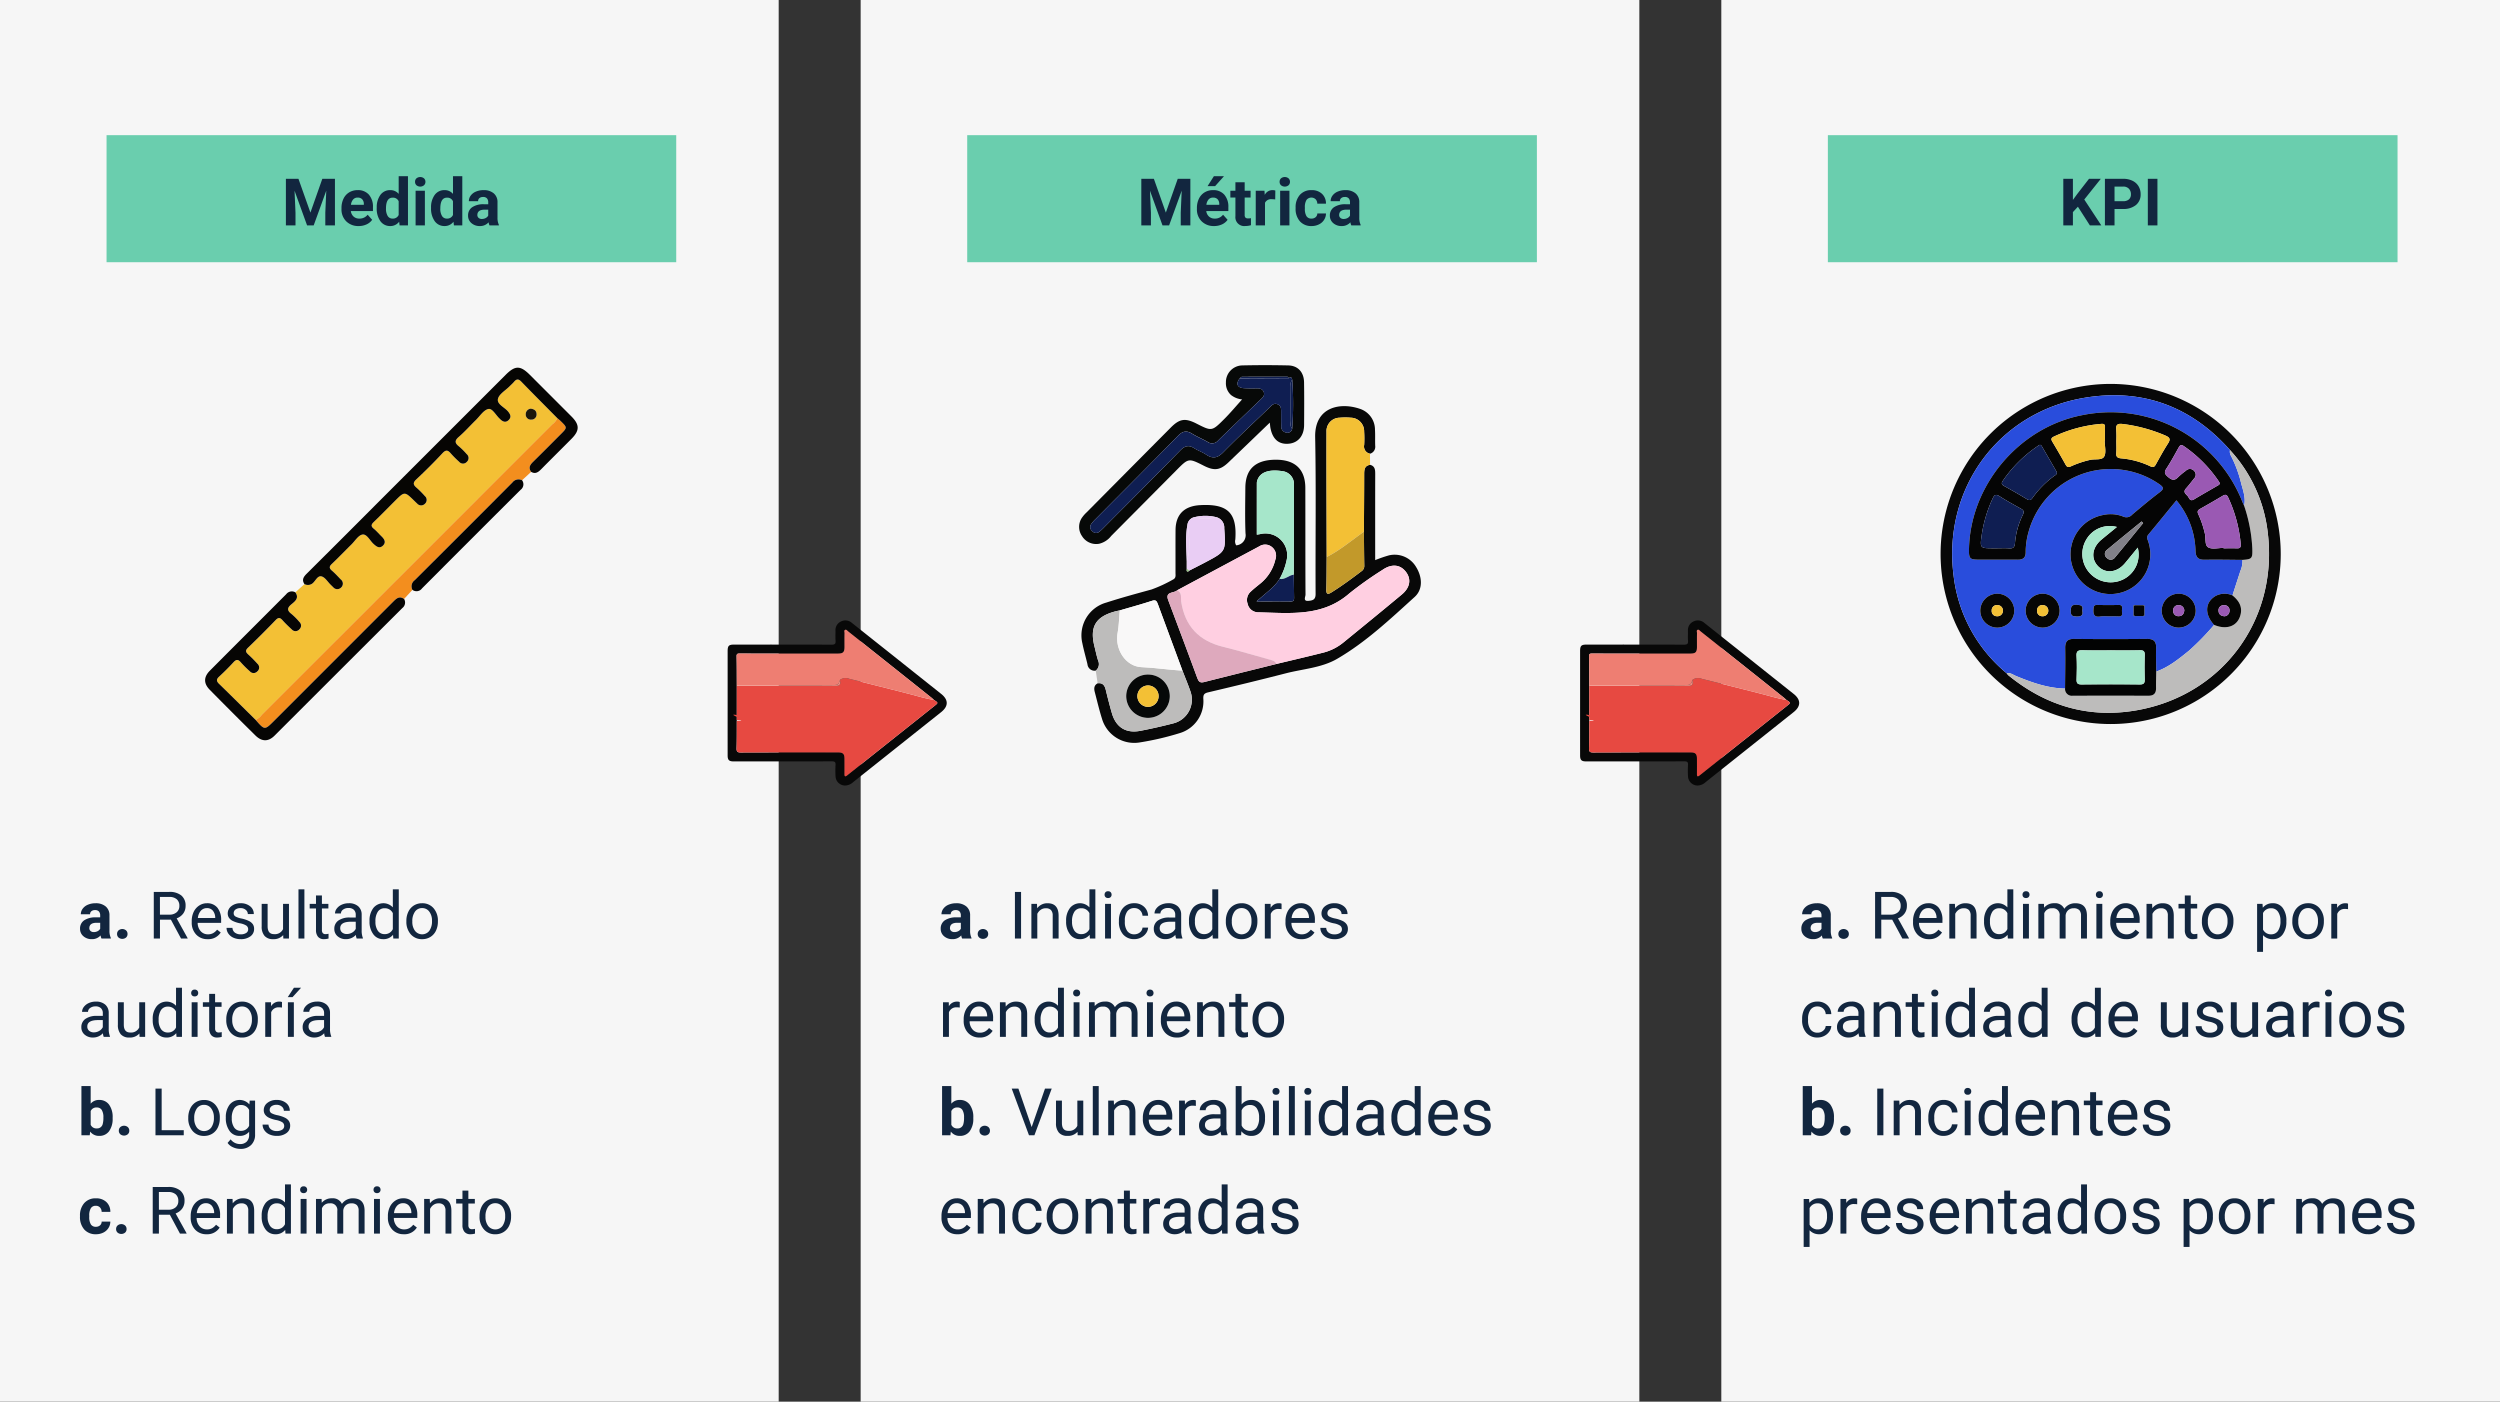 <svg xmlns="http://www.w3.org/2000/svg" xmlns:xlink="http://www.w3.org/1999/xlink" width="610" height="342" viewBox="0 0 610 342"><rect x="0" y="0" width="610" height="342" fill="#333333" stroke="none"/><defs><clipPath id="a"><rect width="53.457" height="40.292" fill="none"/></clipPath></defs><g transform="translate(-285 -2445.02)"><rect width="190" height="342" transform="translate(285 2445.02)" fill="#f6f6f6"/><rect width="190" height="342" transform="translate(495 2445.02)" fill="#f6f6f6"/><rect width="190" height="342" transform="translate(705 2445.02)" fill="#f6f6f6"/><path d="M5.766,17a2.507,2.507,0,0,1-.227-.758,2.732,2.732,0,0,1-2.133.914,3,3,0,0,1-2.059-.719,2.312,2.312,0,0,1-.816-1.812,2.389,2.389,0,0,1,1-2.062,4.915,4.915,0,0,1,2.879-.727H5.445v-.484a1.393,1.393,0,0,0-.3-.937,1.183,1.183,0,0,0-.949-.352,1.345,1.345,0,0,0-.895.273.929.929,0,0,0-.324.75H.719a2.268,2.268,0,0,1,.453-1.359,3,3,0,0,1,1.281-.98,4.669,4.669,0,0,1,1.859-.355,3.689,3.689,0,0,1,2.48.785,2.747,2.747,0,0,1,.918,2.207v3.664a4.041,4.041,0,0,0,.336,1.82V17ZM3.9,15.43a1.945,1.945,0,0,0,.922-.223,1.462,1.462,0,0,0,.625-.6V13.156H4.6q-1.7,0-1.8,1.172l-.008.133a.9.9,0,0,0,.3.7A1.153,1.153,0,0,0,3.9,15.43Zm5.664.461a1.137,1.137,0,0,1,.363-.875,1.412,1.412,0,0,1,1.828,0,1.137,1.137,0,0,1,.363.875,1.121,1.121,0,0,1-.359.863,1.435,1.435,0,0,1-1.836,0A1.121,1.121,0,0,1,9.563,15.891ZM22.7,12.4H20.031V17H18.523V5.625h3.766a4.457,4.457,0,0,1,2.957.875,3.148,3.148,0,0,1,1.035,2.547,3.062,3.062,0,0,1-.574,1.852,3.428,3.428,0,0,1-1.6,1.18l2.672,4.828V17H25.172Zm-2.672-1.227h2.3a2.6,2.6,0,0,0,1.777-.579,1.959,1.959,0,0,0,.66-1.55,2.062,2.062,0,0,0-.629-1.62,2.663,2.663,0,0,0-1.816-.571h-2.3Zm11.633,5.984a3.693,3.693,0,0,1-2.8-1.129,4.19,4.19,0,0,1-1.078-3.02v-.266a5.073,5.073,0,0,1,.48-2.246,3.748,3.748,0,0,1,1.344-1.547,3.378,3.378,0,0,1,1.871-.559,3.166,3.166,0,0,1,2.563,1.086,4.7,4.7,0,0,1,.914,3.109v.6H29.234a3,3,0,0,0,.73,2.02,2.3,2.3,0,0,0,1.777.77,2.517,2.517,0,0,0,1.3-.312,3.259,3.259,0,0,0,.93-.828l.883.688A3.55,3.55,0,0,1,31.664,17.156Zm-.18-7.578a1.928,1.928,0,0,0-1.469.637A3.1,3.1,0,0,0,29.281,12h4.234v-.109a2.753,2.753,0,0,0-.594-1.707A1.815,1.815,0,0,0,31.484,9.578Zm10.07,5.18a1.064,1.064,0,0,0-.441-.91,4.249,4.249,0,0,0-1.539-.559,7.277,7.277,0,0,1-1.742-.562,2.479,2.479,0,0,1-.953-.781,1.869,1.869,0,0,1-.309-1.078,2.193,2.193,0,0,1,.879-1.758A3.432,3.432,0,0,1,39.7,8.391a3.532,3.532,0,0,1,2.332.742,2.357,2.357,0,0,1,.895,1.9H41.469a1.3,1.3,0,0,0-.5-1.023,1.888,1.888,0,0,0-1.27-.43,1.976,1.976,0,0,0-1.234.344,1.082,1.082,0,0,0-.445.9.877.877,0,0,0,.414.789,5.1,5.1,0,0,0,1.5.508,7.8,7.8,0,0,1,1.754.578,2.558,2.558,0,0,1,1,.809A1.988,1.988,0,0,1,43,14.656a2.163,2.163,0,0,1-.906,1.816,3.8,3.8,0,0,1-2.352.684,4.257,4.257,0,0,1-1.8-.359,2.922,2.922,0,0,1-1.223-1,2.42,2.42,0,0,1-.441-1.395h1.445a1.5,1.5,0,0,0,.582,1.152,2.258,2.258,0,0,0,1.434.426,2.331,2.331,0,0,0,1.316-.332A1.02,1.02,0,0,0,41.555,14.758ZM50.1,16.164a3.07,3.07,0,0,1-2.477.992,2.628,2.628,0,0,1-2.059-.785,3.4,3.4,0,0,1-.715-2.324v-5.5H46.3v5.461q0,1.922,1.563,1.922a2.163,2.163,0,0,0,2.2-1.234V8.547h1.445V17H50.133ZM55.273,17H53.828V5h1.445ZM59.547,6.5V8.547h1.578V9.664H59.547v5.249a1.173,1.173,0,0,0,.211.763.888.888,0,0,0,.719.254,3.5,3.5,0,0,0,.688-.094V17a4.215,4.215,0,0,1-1.109.155,1.8,1.8,0,0,1-1.461-.586,2.517,2.517,0,0,1-.492-1.664V9.664H56.563V8.547H58.1V6.5ZM68.031,17a3.036,3.036,0,0,1-.2-.891,3.225,3.225,0,0,1-2.406,1.047,2.984,2.984,0,0,1-2.051-.707,2.287,2.287,0,0,1-.8-1.793,2.39,2.39,0,0,1,1-2.051,4.733,4.733,0,0,1,2.824-.73H67.8v-.664A1.623,1.623,0,0,0,67.352,10a1.821,1.821,0,0,0-1.336-.449,2.108,2.108,0,0,0-1.3.391,1.151,1.151,0,0,0-.523.945H62.742a2,2,0,0,1,.449-1.223,3.066,3.066,0,0,1,1.219-.934A4.1,4.1,0,0,1,66.1,8.391a3.342,3.342,0,0,1,2.289.73,2.635,2.635,0,0,1,.859,2.012v3.891a4.757,4.757,0,0,0,.3,1.852V17Zm-2.4-1.1a2.54,2.54,0,0,0,1.289-.352,2.127,2.127,0,0,0,.883-.914V12.9H66.672q-2.656,0-2.656,1.555a1.316,1.316,0,0,0,.453,1.063A1.742,1.742,0,0,0,65.633,15.9Zm5.531-3.2a4.952,4.952,0,0,1,.922-3.129,3.137,3.137,0,0,1,4.766-.168V5H78.3V17H76.969l-.07-.906a2.943,2.943,0,0,1-2.414,1.063,2.887,2.887,0,0,1-2.395-1.2,5.008,5.008,0,0,1-.926-3.141Zm1.445.164a3.749,3.749,0,0,0,.594,2.25,1.92,1.92,0,0,0,1.641.813A2.108,2.108,0,0,0,76.852,14.7V10.813a2.125,2.125,0,0,0-1.992-1.2,1.929,1.929,0,0,0-1.656.82A4.128,4.128,0,0,0,72.609,12.867Zm7.547-.172a4.993,4.993,0,0,1,.488-2.234A3.643,3.643,0,0,1,82,8.93a3.7,3.7,0,0,1,1.988-.539,3.565,3.565,0,0,1,2.793,1.2,4.6,4.6,0,0,1,1.066,3.18v.1a5.036,5.036,0,0,1-.473,2.215,3.589,3.589,0,0,1-1.352,1.527,3.743,3.743,0,0,1-2.02.547,3.556,3.556,0,0,1-2.785-1.2A4.575,4.575,0,0,1,80.156,12.8Zm1.453.172a3.616,3.616,0,0,0,.652,2.258,2.211,2.211,0,0,0,3.5-.012,3.955,3.955,0,0,0,.648-2.418,3.61,3.61,0,0,0-.66-2.254,2.1,2.1,0,0,0-1.754-.863,2.075,2.075,0,0,0-1.727.852A3.925,3.925,0,0,0,81.609,12.867ZM6.313,41a3.036,3.036,0,0,1-.2-.891A3.225,3.225,0,0,1,3.7,41.156a2.984,2.984,0,0,1-2.051-.707,2.287,2.287,0,0,1-.8-1.793,2.39,2.39,0,0,1,1-2.051,4.733,4.733,0,0,1,2.824-.73H6.086v-.664A1.623,1.623,0,0,0,5.633,34,1.821,1.821,0,0,0,4.3,33.555a2.107,2.107,0,0,0-1.3.391,1.151,1.151,0,0,0-.523.945H1.023a2,2,0,0,1,.449-1.223,3.066,3.066,0,0,1,1.219-.934,4.1,4.1,0,0,1,1.691-.344,3.342,3.342,0,0,1,2.289.73,2.635,2.635,0,0,1,.859,2.012v3.891a4.757,4.757,0,0,0,.3,1.852V41Zm-2.4-1.1A2.54,2.54,0,0,0,5.2,39.547a2.127,2.127,0,0,0,.883-.914V36.9H4.953Q2.3,36.9,2.3,38.453a1.316,1.316,0,0,0,.453,1.063A1.742,1.742,0,0,0,3.914,39.9Zm11.1.266a3.07,3.07,0,0,1-2.477.992,2.628,2.628,0,0,1-2.059-.785,3.4,3.4,0,0,1-.715-2.324v-5.5h1.445v5.461q0,1.922,1.563,1.922a2.163,2.163,0,0,0,2.2-1.234V32.547h1.445V41H15.047Zm3.25-3.461a4.952,4.952,0,0,1,.922-3.129,3.137,3.137,0,0,1,4.766-.168V29H25.4V41H24.07L24,40.094a2.943,2.943,0,0,1-2.414,1.063,2.887,2.887,0,0,1-2.395-1.2,5.008,5.008,0,0,1-.926-3.141Zm1.445.164a3.749,3.749,0,0,0,.594,2.25,1.92,1.92,0,0,0,1.641.813A2.108,2.108,0,0,0,23.953,38.7V34.813a2.125,2.125,0,0,0-1.992-1.2,1.929,1.929,0,0,0-1.656.82A4.128,4.128,0,0,0,19.711,36.867ZM29.211,41H27.766V32.547h1.445ZM27.648,30.3a.863.863,0,0,1,.215-.594.807.807,0,0,1,.637-.242.819.819,0,0,1,.641.242.854.854,0,0,1,.219.594.826.826,0,0,1-.219.586.834.834,0,0,1-.641.234.821.821,0,0,1-.637-.234A.834.834,0,0,1,27.648,30.3Zm5.836.2v2.047h1.578v1.117H33.484v5.249a1.173,1.173,0,0,0,.211.763.888.888,0,0,0,.719.254,3.5,3.5,0,0,0,.688-.094V41a4.215,4.215,0,0,1-1.109.155,1.8,1.8,0,0,1-1.461-.586,2.517,2.517,0,0,1-.492-1.664V33.664H30.5V32.547h1.539V30.5Zm2.727,6.2a4.993,4.993,0,0,1,.488-2.234,3.643,3.643,0,0,1,1.359-1.531,3.7,3.7,0,0,1,1.988-.539,3.565,3.565,0,0,1,2.793,1.2,4.6,4.6,0,0,1,1.066,3.18v.1a5.036,5.036,0,0,1-.473,2.215,3.589,3.589,0,0,1-1.352,1.527,3.743,3.743,0,0,1-2.02.547,3.556,3.556,0,0,1-2.785-1.2A4.575,4.575,0,0,1,36.211,36.8Zm1.453.172a3.616,3.616,0,0,0,.652,2.258,2.211,2.211,0,0,0,3.5-.012,3.955,3.955,0,0,0,.648-2.418,3.61,3.61,0,0,0-.66-2.254,2.1,2.1,0,0,0-1.754-.863,2.075,2.075,0,0,0-1.727.852A3.925,3.925,0,0,0,37.664,36.867ZM49.8,33.844a4.331,4.331,0,0,0-.711-.055A1.9,1.9,0,0,0,47.164,35v6H45.719V32.547h1.406l.023.977a2.251,2.251,0,0,1,2.016-1.133,1.477,1.477,0,0,1,.641.109ZM52.7,41H51.25V32.547H52.7Zm.016-11.992h1.75l-2.094,2.3-1.164,0ZM60.3,41a3.036,3.036,0,0,1-.2-.891A3.225,3.225,0,0,1,57.7,41.156a2.984,2.984,0,0,1-2.051-.707,2.287,2.287,0,0,1-.8-1.793,2.39,2.39,0,0,1,1-2.051,4.733,4.733,0,0,1,2.824-.73h1.406v-.664A1.623,1.623,0,0,0,59.625,34a1.821,1.821,0,0,0-1.336-.449,2.107,2.107,0,0,0-1.3.391,1.151,1.151,0,0,0-.523.945H55.016a2,2,0,0,1,.449-1.223,3.066,3.066,0,0,1,1.219-.934,4.1,4.1,0,0,1,1.691-.344,3.342,3.342,0,0,1,2.289.73,2.635,2.635,0,0,1,.859,2.012v3.891a4.757,4.757,0,0,0,.3,1.852V41Zm-2.4-1.1a2.54,2.54,0,0,0,1.289-.352,2.127,2.127,0,0,0,.883-.914V36.9H58.945q-2.656,0-2.656,1.555a1.316,1.316,0,0,0,.453,1.063A1.742,1.742,0,0,0,57.906,39.9ZM8.484,60.852a5.119,5.119,0,0,1-.867,3.168A2.872,2.872,0,0,1,5.2,65.156,2.639,2.639,0,0,1,3,64.1l-.1.9H.867V53H3.125v4.3a2.571,2.571,0,0,1,2.055-.914,2.9,2.9,0,0,1,2.426,1.137,5.126,5.126,0,0,1,.879,3.2Zm-2.258-.164a3.363,3.363,0,0,0-.406-1.871,1.374,1.374,0,0,0-1.211-.59,1.489,1.489,0,0,0-1.484.883v3.336a1.509,1.509,0,0,0,1.5.891,1.394,1.394,0,0,0,1.438-1.078A5.562,5.562,0,0,0,6.227,60.688Zm3.766,3.2a1.137,1.137,0,0,1,.363-.875,1.412,1.412,0,0,1,1.828,0,1.137,1.137,0,0,1,.363.875,1.121,1.121,0,0,1-.359.863,1.435,1.435,0,0,1-1.836,0A1.121,1.121,0,0,1,9.992,63.891Zm10.453-.117h5.391V65h-6.9V53.625h1.508ZM26.938,60.7a4.993,4.993,0,0,1,.488-2.234,3.643,3.643,0,0,1,1.359-1.531,3.7,3.7,0,0,1,1.988-.539,3.565,3.565,0,0,1,2.793,1.2,4.6,4.6,0,0,1,1.066,3.18v.1a5.036,5.036,0,0,1-.473,2.215,3.589,3.589,0,0,1-1.352,1.527,3.743,3.743,0,0,1-2.02.547A3.556,3.556,0,0,1,28,63.961,4.575,4.575,0,0,1,26.938,60.8Zm1.453.172a3.616,3.616,0,0,0,.652,2.258,2.211,2.211,0,0,0,3.5-.012,3.955,3.955,0,0,0,.648-2.418,3.61,3.61,0,0,0-.66-2.254,2.1,2.1,0,0,0-1.754-.863,2.075,2.075,0,0,0-1.727.852A3.925,3.925,0,0,0,28.391,60.867ZM36.1,60.7a4.968,4.968,0,0,1,.914-3.145,3.151,3.151,0,0,1,4.836-.074l.07-.937h1.32V64.8a3.439,3.439,0,0,1-.973,2.586,3.589,3.589,0,0,1-2.613.945,4.348,4.348,0,0,1-1.789-.391,3.08,3.08,0,0,1-1.336-1.07l.75-.867a2.826,2.826,0,0,0,2.273,1.148,2.214,2.214,0,0,0,1.645-.594,2.269,2.269,0,0,0,.59-1.672v-.727a2.971,2.971,0,0,1-2.367,1,2.887,2.887,0,0,1-2.4-1.2A5.224,5.224,0,0,1,36.1,60.7Zm1.453.164a3.79,3.79,0,0,0,.586,2.246,1.9,1.9,0,0,0,1.641.816,2.117,2.117,0,0,0,2.008-1.242V58.828A2.142,2.142,0,0,0,39.8,57.617a1.921,1.921,0,0,0-1.648.82A4.128,4.128,0,0,0,37.555,60.867Zm12.789,1.891a1.064,1.064,0,0,0-.441-.91,4.249,4.249,0,0,0-1.539-.559,7.277,7.277,0,0,1-1.742-.562,2.479,2.479,0,0,1-.953-.781,1.869,1.869,0,0,1-.309-1.078,2.193,2.193,0,0,1,.879-1.758,3.432,3.432,0,0,1,2.246-.719,3.532,3.532,0,0,1,2.332.742,2.357,2.357,0,0,1,.895,1.9H50.258a1.3,1.3,0,0,0-.5-1.023,1.888,1.888,0,0,0-1.27-.43,1.976,1.976,0,0,0-1.234.344,1.082,1.082,0,0,0-.445.9.877.877,0,0,0,.414.789,5.1,5.1,0,0,0,1.5.508,7.8,7.8,0,0,1,1.754.578,2.558,2.558,0,0,1,1,.809,1.988,1.988,0,0,1,.324,1.152,2.163,2.163,0,0,1-.906,1.816,3.8,3.8,0,0,1-2.352.684,4.257,4.257,0,0,1-1.8-.359,2.922,2.922,0,0,1-1.223-1A2.42,2.42,0,0,1,45.07,62.4h1.445a1.5,1.5,0,0,0,.582,1.152,2.258,2.258,0,0,0,1.434.426,2.331,2.331,0,0,0,1.316-.332A1.02,1.02,0,0,0,50.344,62.758ZM4.383,87.336A1.481,1.481,0,0,0,5.4,86.992a1.2,1.2,0,0,0,.406-.914H7.922a2.9,2.9,0,0,1-.469,1.574,3.093,3.093,0,0,1-1.262,1.109,3.949,3.949,0,0,1-1.77.395A3.67,3.67,0,0,1,1.563,88,4.56,4.56,0,0,1,.516,84.82v-.148a4.508,4.508,0,0,1,1.039-3.117,3.627,3.627,0,0,1,2.852-1.164,3.555,3.555,0,0,1,2.543.9,3.2,3.2,0,0,1,.973,2.4H5.8A1.551,1.551,0,0,0,5.4,82.623a1.354,1.354,0,0,0-1.031-.412,1.36,1.36,0,0,0-1.191.575,3.333,3.333,0,0,0-.4,1.866v.235a3.375,3.375,0,0,0,.4,1.878A1.377,1.377,0,0,0,4.383,87.336Zm4.945.555a1.137,1.137,0,0,1,.363-.875,1.412,1.412,0,0,1,1.828,0,1.137,1.137,0,0,1,.363.875,1.121,1.121,0,0,1-.359.863,1.435,1.435,0,0,1-1.836,0A1.121,1.121,0,0,1,9.328,87.891ZM22.445,84.4H19.773V89H18.266V77.625h3.766a4.457,4.457,0,0,1,2.957.875,3.148,3.148,0,0,1,1.035,2.547,3.062,3.062,0,0,1-.574,1.852,3.428,3.428,0,0,1-1.6,1.18l2.672,4.828V89H24.914Zm-2.672-1.227h2.3a2.6,2.6,0,0,0,1.777-.579,1.959,1.959,0,0,0,.66-1.55,2.062,2.062,0,0,0-.629-1.62,2.663,2.663,0,0,0-1.816-.571h-2.3Zm11.633,5.984a3.693,3.693,0,0,1-2.8-1.129,4.19,4.19,0,0,1-1.078-3.02v-.266a5.073,5.073,0,0,1,.48-2.246,3.748,3.748,0,0,1,1.344-1.547,3.378,3.378,0,0,1,1.871-.559,3.166,3.166,0,0,1,2.563,1.086,4.7,4.7,0,0,1,.914,3.109v.6H28.977a3,3,0,0,0,.73,2.02,2.3,2.3,0,0,0,1.777.77,2.517,2.517,0,0,0,1.3-.312,3.259,3.259,0,0,0,.93-.828l.883.688A3.55,3.55,0,0,1,31.406,89.156Zm-.18-7.578a1.928,1.928,0,0,0-1.469.637A3.1,3.1,0,0,0,29.023,84h4.234v-.109a2.753,2.753,0,0,0-.594-1.707A1.815,1.815,0,0,0,31.227,81.578Zm6.516-1.031.047,1.063a3.08,3.08,0,0,1,2.531-1.219q2.68,0,2.7,3.023V89H41.578V83.406a1.946,1.946,0,0,0-.418-1.352,1.675,1.675,0,0,0-1.277-.437,2.086,2.086,0,0,0-1.234.375,2.546,2.546,0,0,0-.828.984V89H36.375V80.547ZM44.852,84.7a4.952,4.952,0,0,1,.922-3.129,3.137,3.137,0,0,1,4.766-.168V77h1.445V89H50.656l-.07-.906a2.943,2.943,0,0,1-2.414,1.063,2.887,2.887,0,0,1-2.395-1.2,5.008,5.008,0,0,1-.926-3.141Zm1.445.164a3.749,3.749,0,0,0,.594,2.25,1.92,1.92,0,0,0,1.641.813A2.109,2.109,0,0,0,50.539,86.7V82.813a2.125,2.125,0,0,0-1.992-1.2,1.929,1.929,0,0,0-1.656.82A4.128,4.128,0,0,0,46.3,84.867ZM55.8,89H54.352V80.547H55.8ZM54.234,78.3a.863.863,0,0,1,.215-.594.807.807,0,0,1,.637-.242.819.819,0,0,1,.641.242.854.854,0,0,1,.219.594.826.826,0,0,1-.219.586.834.834,0,0,1-.641.234.821.821,0,0,1-.637-.234A.834.834,0,0,1,54.234,78.3Zm5.234,2.242.039.938a3.122,3.122,0,0,1,2.508-1.094A2.417,2.417,0,0,1,64.43,81.75a3.2,3.2,0,0,1,1.1-.984,3.242,3.242,0,0,1,1.6-.375q2.781,0,2.828,2.945V89H68.508V83.422a1.941,1.941,0,0,0-.414-1.355,1.823,1.823,0,0,0-1.391-.449,1.916,1.916,0,0,0-1.336.48,1.949,1.949,0,0,0-.617,1.293V89H63.3V83.461a1.613,1.613,0,0,0-1.8-1.844,1.934,1.934,0,0,0-1.945,1.211V89H58.1V80.547ZM73.7,89H72.258V80.547H73.7ZM72.141,78.3a.863.863,0,0,1,.215-.594.807.807,0,0,1,.637-.242.819.819,0,0,1,.641.242.854.854,0,0,1,.219.594.826.826,0,0,1-.219.586.834.834,0,0,1-.641.234.821.821,0,0,1-.637-.234A.834.834,0,0,1,72.141,78.3Zm7.383,10.852a3.693,3.693,0,0,1-2.8-1.129,4.19,4.19,0,0,1-1.078-3.02v-.266a5.073,5.073,0,0,1,.48-2.246,3.748,3.748,0,0,1,1.344-1.547,3.378,3.378,0,0,1,1.871-.559,3.166,3.166,0,0,1,2.563,1.086,4.7,4.7,0,0,1,.914,3.109v.6H77.094a3,3,0,0,0,.73,2.02,2.3,2.3,0,0,0,1.777.77,2.517,2.517,0,0,0,1.3-.312,3.259,3.259,0,0,0,.93-.828l.883.688A3.55,3.55,0,0,1,79.523,89.156Zm-.18-7.578a1.928,1.928,0,0,0-1.469.637A3.1,3.1,0,0,0,77.141,84h4.234v-.109a2.753,2.753,0,0,0-.594-1.707A1.815,1.815,0,0,0,79.344,81.578Zm6.516-1.031.047,1.063a3.08,3.08,0,0,1,2.531-1.219q2.68,0,2.7,3.023V89H89.7V83.406a1.946,1.946,0,0,0-.418-1.352A1.675,1.675,0,0,0,88,81.617a2.086,2.086,0,0,0-1.234.375,2.546,2.546,0,0,0-.828.984V89H84.492V80.547ZM95.281,78.5v2.047h1.578v1.117H95.281v5.249a1.173,1.173,0,0,0,.211.763.888.888,0,0,0,.719.254,3.5,3.5,0,0,0,.688-.094V89a4.215,4.215,0,0,1-1.109.155,1.8,1.8,0,0,1-1.461-.586,2.517,2.517,0,0,1-.492-1.664V81.664H92.3V80.547h1.539V78.5Zm2.727,6.2a4.993,4.993,0,0,1,.488-2.234,3.643,3.643,0,0,1,1.359-1.531,3.7,3.7,0,0,1,1.988-.539,3.565,3.565,0,0,1,2.793,1.2,4.6,4.6,0,0,1,1.066,3.18v.1a5.036,5.036,0,0,1-.473,2.215,3.589,3.589,0,0,1-1.352,1.527,3.743,3.743,0,0,1-2.02.547,3.556,3.556,0,0,1-2.785-1.2A4.575,4.575,0,0,1,98.008,84.8Zm1.453.172a3.616,3.616,0,0,0,.652,2.258,2.211,2.211,0,0,0,3.5-.012,3.955,3.955,0,0,0,.648-2.418,3.61,3.61,0,0,0-.66-2.254,2.1,2.1,0,0,0-1.754-.863,2.075,2.075,0,0,0-1.727.852A3.925,3.925,0,0,0,99.461,84.867Z" transform="translate(304 2657.02)" fill="#12263f"/><path d="M5.766,17a2.507,2.507,0,0,1-.227-.758,2.732,2.732,0,0,1-2.133.914,3,3,0,0,1-2.059-.719,2.312,2.312,0,0,1-.816-1.812,2.389,2.389,0,0,1,1-2.062,4.915,4.915,0,0,1,2.879-.727H5.445v-.484a1.393,1.393,0,0,0-.3-.937,1.183,1.183,0,0,0-.949-.352,1.345,1.345,0,0,0-.895.273.929.929,0,0,0-.324.75H.719a2.268,2.268,0,0,1,.453-1.359,3,3,0,0,1,1.281-.98,4.669,4.669,0,0,1,1.859-.355,3.689,3.689,0,0,1,2.48.785,2.747,2.747,0,0,1,.918,2.207v3.664a4.041,4.041,0,0,0,.336,1.82V17ZM3.9,15.43a1.945,1.945,0,0,0,.922-.223,1.462,1.462,0,0,0,.625-.6V13.156H4.6q-1.7,0-1.8,1.172l-.008.133a.9.9,0,0,0,.3.7A1.153,1.153,0,0,0,3.9,15.43Zm5.664.461a1.137,1.137,0,0,1,.363-.875,1.412,1.412,0,0,1,1.828,0,1.137,1.137,0,0,1,.363.875,1.121,1.121,0,0,1-.359.863,1.435,1.435,0,0,1-1.836,0A1.121,1.121,0,0,1,9.563,15.891ZM20.141,17h-1.5V5.625h1.5Zm3.883-8.453.047,1.063A3.08,3.08,0,0,1,26.6,8.391q2.68,0,2.7,3.023V17H27.859V11.406a1.946,1.946,0,0,0-.418-1.352,1.675,1.675,0,0,0-1.277-.437,2.086,2.086,0,0,0-1.234.375,2.546,2.546,0,0,0-.828.984V17H22.656V8.547ZM31.133,12.7a4.952,4.952,0,0,1,.922-3.129,3.137,3.137,0,0,1,4.766-.168V5h1.445V17H36.938l-.07-.906a2.943,2.943,0,0,1-2.414,1.063,2.887,2.887,0,0,1-2.395-1.2,5.008,5.008,0,0,1-.926-3.141Zm1.445.164a3.749,3.749,0,0,0,.594,2.25,1.92,1.92,0,0,0,1.641.813A2.108,2.108,0,0,0,36.82,14.7V10.813a2.125,2.125,0,0,0-1.992-1.2,1.929,1.929,0,0,0-1.656.82A4.128,4.128,0,0,0,32.578,12.867ZM42.078,17H40.633V8.547h1.445ZM40.516,6.3a.863.863,0,0,1,.215-.594.807.807,0,0,1,.637-.242.819.819,0,0,1,.641.242.854.854,0,0,1,.219.594.826.826,0,0,1-.219.586.834.834,0,0,1-.641.234.821.821,0,0,1-.637-.234A.834.834,0,0,1,40.516,6.3Zm7.266,9.672a2.082,2.082,0,0,0,1.352-.469,1.649,1.649,0,0,0,.641-1.172h1.367a2.621,2.621,0,0,1-.5,1.383,3.293,3.293,0,0,1-1.23,1.047,3.55,3.55,0,0,1-1.629.391A3.482,3.482,0,0,1,45.035,16a4.59,4.59,0,0,1-1.02-3.152v-.242a5.089,5.089,0,0,1,.453-2.2,3.451,3.451,0,0,1,1.3-1.492,3.7,3.7,0,0,1,2-.531,3.39,3.39,0,0,1,2.363.852,3.043,3.043,0,0,1,1,2.211H49.773a1.992,1.992,0,0,0-.621-1.348,1.932,1.932,0,0,0-1.379-.527,2.023,2.023,0,0,0-1.707.793,3.724,3.724,0,0,0-.605,2.293v.273a3.65,3.65,0,0,0,.6,2.25A2.033,2.033,0,0,0,47.781,15.977ZM57.984,17a3.036,3.036,0,0,1-.2-.891,3.225,3.225,0,0,1-2.406,1.047,2.984,2.984,0,0,1-2.051-.707,2.287,2.287,0,0,1-.8-1.793,2.39,2.39,0,0,1,1-2.051,4.733,4.733,0,0,1,2.824-.73h1.406v-.664A1.623,1.623,0,0,0,57.3,10a1.821,1.821,0,0,0-1.336-.449,2.107,2.107,0,0,0-1.3.391,1.151,1.151,0,0,0-.523.945H52.7a2,2,0,0,1,.449-1.223,3.066,3.066,0,0,1,1.219-.934,4.1,4.1,0,0,1,1.691-.344,3.342,3.342,0,0,1,2.289.73,2.635,2.635,0,0,1,.859,2.012v3.891a4.757,4.757,0,0,0,.3,1.852V17Zm-2.4-1.1a2.54,2.54,0,0,0,1.289-.352,2.127,2.127,0,0,0,.883-.914V12.9H56.625q-2.656,0-2.656,1.555a1.316,1.316,0,0,0,.453,1.063A1.742,1.742,0,0,0,55.586,15.9Zm5.531-3.2a4.952,4.952,0,0,1,.922-3.129A3.137,3.137,0,0,1,66.8,9.406V5H68.25V17H66.922l-.07-.906a2.943,2.943,0,0,1-2.414,1.063,2.887,2.887,0,0,1-2.395-1.2,5.008,5.008,0,0,1-.926-3.141Zm1.445.164a3.749,3.749,0,0,0,.594,2.25,1.92,1.92,0,0,0,1.641.813A2.108,2.108,0,0,0,66.8,14.7V10.813a2.125,2.125,0,0,0-1.992-1.2,1.929,1.929,0,0,0-1.656.82A4.128,4.128,0,0,0,62.563,12.867Zm7.547-.172a4.993,4.993,0,0,1,.488-2.234A3.643,3.643,0,0,1,71.957,8.93a3.7,3.7,0,0,1,1.988-.539,3.565,3.565,0,0,1,2.793,1.2,4.6,4.6,0,0,1,1.066,3.18v.1a5.036,5.036,0,0,1-.473,2.215,3.589,3.589,0,0,1-1.352,1.527,3.743,3.743,0,0,1-2.02.547,3.556,3.556,0,0,1-2.785-1.2A4.575,4.575,0,0,1,70.109,12.8Zm1.453.172a3.616,3.616,0,0,0,.652,2.258,2.211,2.211,0,0,0,3.5-.012,3.955,3.955,0,0,0,.648-2.418,3.61,3.61,0,0,0-.66-2.254,2.1,2.1,0,0,0-1.754-.863,2.075,2.075,0,0,0-1.727.852A3.925,3.925,0,0,0,71.563,12.867ZM83.7,9.844a4.331,4.331,0,0,0-.711-.055A1.9,1.9,0,0,0,81.063,11v6H79.617V8.547h1.406l.023.977a2.251,2.251,0,0,1,2.016-1.133A1.477,1.477,0,0,1,83.7,8.5Zm4.836,7.313a3.693,3.693,0,0,1-2.8-1.129,4.19,4.19,0,0,1-1.078-3.02v-.266a5.073,5.073,0,0,1,.48-2.246,3.748,3.748,0,0,1,1.344-1.547,3.378,3.378,0,0,1,1.871-.559,3.166,3.166,0,0,1,2.563,1.086,4.7,4.7,0,0,1,.914,3.109v.6H86.109a3,3,0,0,0,.73,2.02,2.3,2.3,0,0,0,1.777.77,2.517,2.517,0,0,0,1.3-.312,3.259,3.259,0,0,0,.93-.828l.883.688A3.55,3.55,0,0,1,88.539,17.156Zm-.18-7.578a1.928,1.928,0,0,0-1.469.637A3.1,3.1,0,0,0,86.156,12h4.234v-.109a2.753,2.753,0,0,0-.594-1.707A1.815,1.815,0,0,0,88.359,9.578Zm10.07,5.18a1.064,1.064,0,0,0-.441-.91,4.249,4.249,0,0,0-1.539-.559,7.277,7.277,0,0,1-1.742-.562,2.479,2.479,0,0,1-.953-.781,1.869,1.869,0,0,1-.309-1.078,2.193,2.193,0,0,1,.879-1.758,3.432,3.432,0,0,1,2.246-.719,3.532,3.532,0,0,1,2.332.742,2.357,2.357,0,0,1,.895,1.9H98.344a1.3,1.3,0,0,0-.5-1.023,1.888,1.888,0,0,0-1.27-.43,1.976,1.976,0,0,0-1.234.344,1.082,1.082,0,0,0-.445.9.877.877,0,0,0,.414.789,5.1,5.1,0,0,0,1.5.508,7.8,7.8,0,0,1,1.754.578,2.558,2.558,0,0,1,1,.809,1.988,1.988,0,0,1,.324,1.152,2.163,2.163,0,0,1-.906,1.816,3.8,3.8,0,0,1-2.352.684,4.257,4.257,0,0,1-1.8-.359,2.922,2.922,0,0,1-1.223-1,2.42,2.42,0,0,1-.441-1.395H94.6a1.5,1.5,0,0,0,.582,1.152,2.258,2.258,0,0,0,1.434.426,2.331,2.331,0,0,0,1.316-.332A1.02,1.02,0,0,0,98.43,14.758ZM5.18,33.844a4.331,4.331,0,0,0-.711-.055A1.9,1.9,0,0,0,2.539,35v6H1.094V32.547H2.5l.023.977a2.251,2.251,0,0,1,2.016-1.133,1.477,1.477,0,0,1,.641.109Zm4.836,7.313a3.693,3.693,0,0,1-2.8-1.129,4.19,4.19,0,0,1-1.078-3.02v-.266a5.073,5.073,0,0,1,.48-2.246,3.748,3.748,0,0,1,1.344-1.547,3.378,3.378,0,0,1,1.871-.559A3.166,3.166,0,0,1,12.4,33.477a4.7,4.7,0,0,1,.914,3.109v.6H7.586a3,3,0,0,0,.73,2.02,2.3,2.3,0,0,0,1.777.77,2.517,2.517,0,0,0,1.3-.312,3.258,3.258,0,0,0,.93-.828l.883.688A3.55,3.55,0,0,1,10.016,41.156Zm-.18-7.578a1.928,1.928,0,0,0-1.469.637A3.1,3.1,0,0,0,7.633,36h4.234v-.109a2.753,2.753,0,0,0-.594-1.707A1.815,1.815,0,0,0,9.836,33.578Zm6.516-1.031.047,1.063a3.08,3.08,0,0,1,2.531-1.219q2.68,0,2.7,3.023V41H20.188V35.406a1.946,1.946,0,0,0-.418-1.352,1.675,1.675,0,0,0-1.277-.437,2.086,2.086,0,0,0-1.234.375,2.546,2.546,0,0,0-.828.984V41H14.984V32.547ZM23.461,36.7a4.952,4.952,0,0,1,.922-3.129,3.137,3.137,0,0,1,4.766-.168V29h1.445V41H29.266l-.07-.906a2.943,2.943,0,0,1-2.414,1.063,2.887,2.887,0,0,1-2.395-1.2,5.008,5.008,0,0,1-.926-3.141Zm1.445.164a3.749,3.749,0,0,0,.594,2.25,1.92,1.92,0,0,0,1.641.813A2.108,2.108,0,0,0,29.148,38.7V34.813a2.125,2.125,0,0,0-1.992-1.2,1.929,1.929,0,0,0-1.656.82A4.128,4.128,0,0,0,24.906,36.867ZM34.406,41H32.961V32.547h1.445ZM32.844,30.3a.863.863,0,0,1,.215-.594.807.807,0,0,1,.637-.242.819.819,0,0,1,.641.242.854.854,0,0,1,.219.594.826.826,0,0,1-.219.586.834.834,0,0,1-.641.234.821.821,0,0,1-.637-.234A.834.834,0,0,1,32.844,30.3Zm5.234,2.242.039.938a3.122,3.122,0,0,1,2.508-1.094,2.417,2.417,0,0,1,2.414,1.359,3.2,3.2,0,0,1,1.1-.984,3.242,3.242,0,0,1,1.6-.375q2.781,0,2.828,2.945V41H47.117V35.422a1.941,1.941,0,0,0-.414-1.355,1.823,1.823,0,0,0-1.391-.449,1.916,1.916,0,0,0-1.336.48,1.949,1.949,0,0,0-.617,1.293V41H41.906V35.461a1.613,1.613,0,0,0-1.8-1.844,1.934,1.934,0,0,0-1.945,1.211V41H36.711V32.547ZM52.313,41H50.867V32.547h1.445ZM50.75,30.3a.863.863,0,0,1,.215-.594.807.807,0,0,1,.637-.242.819.819,0,0,1,.641.242.854.854,0,0,1,.219.594.826.826,0,0,1-.219.586.834.834,0,0,1-.641.234.821.821,0,0,1-.637-.234A.834.834,0,0,1,50.75,30.3Zm7.383,10.852a3.693,3.693,0,0,1-2.8-1.129,4.19,4.19,0,0,1-1.078-3.02v-.266a5.073,5.073,0,0,1,.48-2.246,3.748,3.748,0,0,1,1.344-1.547,3.378,3.378,0,0,1,1.871-.559,3.166,3.166,0,0,1,2.563,1.086,4.7,4.7,0,0,1,.914,3.109v.6H55.7a3,3,0,0,0,.73,2.02,2.3,2.3,0,0,0,1.777.77,2.517,2.517,0,0,0,1.3-.312,3.258,3.258,0,0,0,.93-.828l.883.688A3.55,3.55,0,0,1,58.133,41.156Zm-.18-7.578a1.928,1.928,0,0,0-1.469.637A3.1,3.1,0,0,0,55.75,36h4.234v-.109a2.753,2.753,0,0,0-.594-1.707A1.815,1.815,0,0,0,57.953,33.578Zm6.516-1.031.047,1.063a3.08,3.08,0,0,1,2.531-1.219q2.68,0,2.7,3.023V41H68.3V35.406a1.946,1.946,0,0,0-.418-1.352,1.675,1.675,0,0,0-1.277-.437,2.086,2.086,0,0,0-1.234.375,2.546,2.546,0,0,0-.828.984V41H63.1V32.547ZM73.891,30.5v2.047h1.578v1.117H73.891v5.249a1.173,1.173,0,0,0,.211.763.888.888,0,0,0,.719.254,3.5,3.5,0,0,0,.688-.094V41a4.215,4.215,0,0,1-1.109.155,1.8,1.8,0,0,1-1.461-.586,2.517,2.517,0,0,1-.492-1.664V33.664H70.906V32.547h1.539V30.5Zm2.727,6.2a4.993,4.993,0,0,1,.488-2.234,3.643,3.643,0,0,1,1.359-1.531,3.7,3.7,0,0,1,1.988-.539,3.565,3.565,0,0,1,2.793,1.2,4.6,4.6,0,0,1,1.066,3.18v.1a5.036,5.036,0,0,1-.473,2.215,3.589,3.589,0,0,1-1.352,1.527,3.743,3.743,0,0,1-2.02.547,3.556,3.556,0,0,1-2.785-1.2A4.575,4.575,0,0,1,76.617,36.8Zm1.453.172a3.616,3.616,0,0,0,.652,2.258,2.211,2.211,0,0,0,3.5-.012,3.955,3.955,0,0,0,.648-2.418,3.61,3.61,0,0,0-.66-2.254,2.1,2.1,0,0,0-1.754-.863,2.075,2.075,0,0,0-1.727.852A3.925,3.925,0,0,0,78.07,36.867ZM8.484,60.852a5.119,5.119,0,0,1-.867,3.168A2.872,2.872,0,0,1,5.2,65.156,2.639,2.639,0,0,1,3,64.1l-.1.9H.867V53H3.125v4.3a2.571,2.571,0,0,1,2.055-.914,2.9,2.9,0,0,1,2.426,1.137,5.126,5.126,0,0,1,.879,3.2Zm-2.258-.164a3.363,3.363,0,0,0-.406-1.871,1.374,1.374,0,0,0-1.211-.59,1.489,1.489,0,0,0-1.484.883v3.336a1.509,1.509,0,0,0,1.5.891,1.394,1.394,0,0,0,1.438-1.078A5.562,5.562,0,0,0,6.227,60.688Zm3.766,3.2a1.137,1.137,0,0,1,.363-.875,1.412,1.412,0,0,1,1.828,0,1.137,1.137,0,0,1,.363.875,1.121,1.121,0,0,1-.359.863,1.435,1.435,0,0,1-1.836,0A1.121,1.121,0,0,1,9.992,63.891Zm12.734-.883,3.25-9.383h1.641L23.4,65H22.07L17.859,53.625h1.633Zm11.188,1.156a3.07,3.07,0,0,1-2.477.992,2.628,2.628,0,0,1-2.059-.785,3.4,3.4,0,0,1-.715-2.324v-5.5h1.445v5.461q0,1.922,1.563,1.922a2.163,2.163,0,0,0,2.2-1.234V56.547H35.32V65H33.945ZM39.086,65H37.641V53h1.445Zm3.68-8.453.047,1.063a3.08,3.08,0,0,1,2.531-1.219q2.68,0,2.7,3.023V65H46.6V59.406a1.946,1.946,0,0,0-.418-1.352,1.675,1.675,0,0,0-1.277-.437,2.086,2.086,0,0,0-1.234.375,2.546,2.546,0,0,0-.828.984V65H41.4V56.547Zm10.969,8.609a3.693,3.693,0,0,1-2.8-1.129,4.19,4.19,0,0,1-1.078-3.02v-.266a5.073,5.073,0,0,1,.48-2.246,3.748,3.748,0,0,1,1.344-1.547,3.378,3.378,0,0,1,1.871-.559,3.166,3.166,0,0,1,2.563,1.086,4.7,4.7,0,0,1,.914,3.109v.6H51.3a3,3,0,0,0,.73,2.02,2.3,2.3,0,0,0,1.777.77,2.517,2.517,0,0,0,1.3-.312,3.258,3.258,0,0,0,.93-.828l.883.688A3.55,3.55,0,0,1,53.734,65.156Zm-.18-7.578a1.928,1.928,0,0,0-1.469.637A3.1,3.1,0,0,0,51.352,60h4.234v-.109a2.753,2.753,0,0,0-.594-1.707A1.815,1.815,0,0,0,53.555,57.578Zm9.234.266a4.331,4.331,0,0,0-.711-.055A1.9,1.9,0,0,0,60.148,59v6H58.7V56.547h1.406l.023.977a2.251,2.251,0,0,1,2.016-1.133,1.477,1.477,0,0,1,.641.109ZM69.023,65a3.036,3.036,0,0,1-.2-.891,3.225,3.225,0,0,1-2.406,1.047,2.984,2.984,0,0,1-2.051-.707,2.287,2.287,0,0,1-.8-1.793,2.39,2.39,0,0,1,1-2.051,4.733,4.733,0,0,1,2.824-.73H68.8v-.664A1.623,1.623,0,0,0,68.344,58a1.821,1.821,0,0,0-1.336-.449,2.107,2.107,0,0,0-1.3.391,1.151,1.151,0,0,0-.523.945H63.734a2,2,0,0,1,.449-1.223,3.066,3.066,0,0,1,1.219-.934,4.1,4.1,0,0,1,1.691-.344,3.342,3.342,0,0,1,2.289.73,2.635,2.635,0,0,1,.859,2.012v3.891a4.757,4.757,0,0,0,.3,1.852V65Zm-2.4-1.1a2.54,2.54,0,0,0,1.289-.352,2.127,2.127,0,0,0,.883-.914V60.9H67.664q-2.656,0-2.656,1.555a1.316,1.316,0,0,0,.453,1.063A1.742,1.742,0,0,0,66.625,63.9Zm13.039-3.031a5.026,5.026,0,0,1-.891,3.113,2.846,2.846,0,0,1-2.391,1.176,2.947,2.947,0,0,1-2.477-1.133l-.07.977H72.508V53h1.445v4.477a2.93,2.93,0,0,1,2.414-1.086,2.863,2.863,0,0,1,2.418,1.164,5.177,5.177,0,0,1,.879,3.188ZM78.219,60.7a3.906,3.906,0,0,0-.57-2.281,1.888,1.888,0,0,0-1.641-.8,2.122,2.122,0,0,0-2.055,1.328V62.6a2.181,2.181,0,0,0,2.07,1.328,1.878,1.878,0,0,0,1.617-.8A4.153,4.153,0,0,0,78.219,60.7ZM83.055,65H81.609V56.547h1.445ZM81.492,54.3a.863.863,0,0,1,.215-.594.807.807,0,0,1,.637-.242.819.819,0,0,1,.641.242.854.854,0,0,1,.219.594.826.826,0,0,1-.219.586.834.834,0,0,1-.641.234.821.821,0,0,1-.637-.234A.834.834,0,0,1,81.492,54.3ZM86.938,65H85.492V53h1.445Zm3.883,0H89.375V56.547H90.82ZM89.258,54.3a.863.863,0,0,1,.215-.594.807.807,0,0,1,.637-.242.819.819,0,0,1,.641.242.854.854,0,0,1,.219.594.826.826,0,0,1-.219.586.834.834,0,0,1-.641.234.821.821,0,0,1-.637-.234A.834.834,0,0,1,89.258,54.3Zm3.523,6.4a4.952,4.952,0,0,1,.922-3.129,3.137,3.137,0,0,1,4.766-.168V53h1.445V65H98.586l-.07-.906A2.943,2.943,0,0,1,96.1,65.156a2.887,2.887,0,0,1-2.395-1.2,5.008,5.008,0,0,1-.926-3.141Zm1.445.164a3.749,3.749,0,0,0,.594,2.25,1.92,1.92,0,0,0,1.641.813A2.108,2.108,0,0,0,98.469,62.7V58.813a2.125,2.125,0,0,0-1.992-1.2,1.929,1.929,0,0,0-1.656.82A4.128,4.128,0,0,0,94.227,60.867ZM107.375,65a3.036,3.036,0,0,1-.2-.891,3.225,3.225,0,0,1-2.406,1.047,2.984,2.984,0,0,1-2.051-.707,2.288,2.288,0,0,1-.8-1.793,2.39,2.39,0,0,1,1-2.051,4.733,4.733,0,0,1,2.824-.73h1.406v-.664A1.623,1.623,0,0,0,106.7,58a1.821,1.821,0,0,0-1.336-.449,2.107,2.107,0,0,0-1.3.391,1.151,1.151,0,0,0-.523.945h-1.453a2,2,0,0,1,.449-1.223,3.066,3.066,0,0,1,1.219-.934,4.1,4.1,0,0,1,1.691-.344,3.342,3.342,0,0,1,2.289.73,2.635,2.635,0,0,1,.859,2.012v3.891a4.757,4.757,0,0,0,.3,1.852V65Zm-2.4-1.1a2.54,2.54,0,0,0,1.289-.352,2.127,2.127,0,0,0,.883-.914V60.9h-1.133q-2.656,0-2.656,1.555a1.316,1.316,0,0,0,.453,1.063A1.742,1.742,0,0,0,104.977,63.9Zm5.531-3.2a4.952,4.952,0,0,1,.922-3.129,3.137,3.137,0,0,1,4.766-.168V53h1.445V65h-1.328l-.07-.906a2.943,2.943,0,0,1-2.414,1.063,2.887,2.887,0,0,1-2.395-1.2,5.008,5.008,0,0,1-.926-3.141Zm1.445.164a3.749,3.749,0,0,0,.594,2.25,1.92,1.92,0,0,0,1.641.813A2.108,2.108,0,0,0,116.2,62.7V58.813a2.125,2.125,0,0,0-1.992-1.2,1.929,1.929,0,0,0-1.656.82A4.128,4.128,0,0,0,111.953,60.867Zm11.438,4.289a3.693,3.693,0,0,1-2.8-1.129,4.19,4.19,0,0,1-1.078-3.02v-.266A5.073,5.073,0,0,1,120,58.5a3.748,3.748,0,0,1,1.344-1.547,3.378,3.378,0,0,1,1.871-.559,3.166,3.166,0,0,1,2.563,1.086,4.7,4.7,0,0,1,.914,3.109v.6h-5.727a3,3,0,0,0,.73,2.02,2.3,2.3,0,0,0,1.777.77,2.517,2.517,0,0,0,1.3-.312,3.259,3.259,0,0,0,.93-.828l.883.688A3.55,3.55,0,0,1,123.391,65.156Zm-.18-7.578a1.928,1.928,0,0,0-1.469.637A3.1,3.1,0,0,0,121.008,60h4.234v-.109a2.753,2.753,0,0,0-.594-1.707A1.815,1.815,0,0,0,123.211,57.578Zm10.07,5.18a1.064,1.064,0,0,0-.441-.91,4.249,4.249,0,0,0-1.539-.559,7.277,7.277,0,0,1-1.742-.562,2.479,2.479,0,0,1-.953-.781,1.869,1.869,0,0,1-.309-1.078,2.193,2.193,0,0,1,.879-1.758,3.432,3.432,0,0,1,2.246-.719,3.532,3.532,0,0,1,2.332.742,2.357,2.357,0,0,1,.895,1.9H133.2a1.3,1.3,0,0,0-.5-1.023,1.888,1.888,0,0,0-1.27-.43,1.976,1.976,0,0,0-1.234.344,1.082,1.082,0,0,0-.445.9.877.877,0,0,0,.414.789,5.1,5.1,0,0,0,1.5.508,7.8,7.8,0,0,1,1.754.578,2.558,2.558,0,0,1,1,.809,1.988,1.988,0,0,1,.324,1.152,2.163,2.163,0,0,1-.906,1.816,3.8,3.8,0,0,1-2.352.684,4.257,4.257,0,0,1-1.8-.359,2.922,2.922,0,0,1-1.223-1,2.42,2.42,0,0,1-.441-1.395h1.445a1.5,1.5,0,0,0,.582,1.152,2.258,2.258,0,0,0,1.434.426,2.331,2.331,0,0,0,1.316-.332A1.02,1.02,0,0,0,133.281,62.758ZM4.6,89.156a3.693,3.693,0,0,1-2.8-1.129,4.19,4.19,0,0,1-1.078-3.02v-.266a5.073,5.073,0,0,1,.48-2.246,3.748,3.748,0,0,1,1.344-1.547,3.378,3.378,0,0,1,1.871-.559,3.166,3.166,0,0,1,2.563,1.086A4.7,4.7,0,0,1,7.9,84.586v.6H2.172a3,3,0,0,0,.73,2.02,2.3,2.3,0,0,0,1.777.77,2.517,2.517,0,0,0,1.3-.312,3.259,3.259,0,0,0,.93-.828l.883.688A3.55,3.55,0,0,1,4.6,89.156Zm-.18-7.578a1.928,1.928,0,0,0-1.469.637A3.1,3.1,0,0,0,2.219,84H6.453v-.109a2.753,2.753,0,0,0-.594-1.707A1.815,1.815,0,0,0,4.422,81.578Zm6.516-1.031.047,1.063a3.08,3.08,0,0,1,2.531-1.219q2.68,0,2.7,3.023V89H14.773V83.406a1.946,1.946,0,0,0-.418-1.352,1.675,1.675,0,0,0-1.277-.437,2.086,2.086,0,0,0-1.234.375,2.546,2.546,0,0,0-.828.984V89H9.57V80.547Zm10.852,7.43a2.082,2.082,0,0,0,1.352-.469,1.649,1.649,0,0,0,.641-1.172h1.367a2.621,2.621,0,0,1-.5,1.383,3.293,3.293,0,0,1-1.23,1.047,3.55,3.55,0,0,1-1.629.391A3.482,3.482,0,0,1,19.043,88a4.59,4.59,0,0,1-1.02-3.152v-.242a5.089,5.089,0,0,1,.453-2.2,3.451,3.451,0,0,1,1.3-1.492,3.7,3.7,0,0,1,2-.531,3.39,3.39,0,0,1,2.363.852,3.043,3.043,0,0,1,1,2.211H23.781a1.992,1.992,0,0,0-.621-1.348,1.932,1.932,0,0,0-1.379-.527,2.023,2.023,0,0,0-1.707.793,3.724,3.724,0,0,0-.605,2.293v.273a3.65,3.65,0,0,0,.6,2.25A2.033,2.033,0,0,0,21.789,87.977Zm4.6-3.281a4.993,4.993,0,0,1,.488-2.234,3.643,3.643,0,0,1,1.359-1.531,3.7,3.7,0,0,1,1.988-.539,3.565,3.565,0,0,1,2.793,1.2,4.6,4.6,0,0,1,1.066,3.18v.1a5.036,5.036,0,0,1-.473,2.215,3.589,3.589,0,0,1-1.352,1.527,3.743,3.743,0,0,1-2.02.547,3.556,3.556,0,0,1-2.785-1.2A4.575,4.575,0,0,1,26.391,84.8Zm1.453.172a3.616,3.616,0,0,0,.652,2.258,2.211,2.211,0,0,0,3.5-.012,3.955,3.955,0,0,0,.648-2.418,3.61,3.61,0,0,0-.66-2.254,2.1,2.1,0,0,0-1.754-.863,2.075,2.075,0,0,0-1.727.852A3.925,3.925,0,0,0,27.844,84.867Zm9.422-4.32.047,1.063a3.08,3.08,0,0,1,2.531-1.219q2.68,0,2.7,3.023V89H41.1V83.406a1.946,1.946,0,0,0-.418-1.352,1.675,1.675,0,0,0-1.277-.437,2.086,2.086,0,0,0-1.234.375,2.546,2.546,0,0,0-.828.984V89H35.9V80.547ZM46.688,78.5v2.047h1.578v1.117H46.688v5.249a1.173,1.173,0,0,0,.211.763.888.888,0,0,0,.719.254,3.5,3.5,0,0,0,.688-.094V89a4.215,4.215,0,0,1-1.109.155,1.8,1.8,0,0,1-1.461-.586,2.517,2.517,0,0,1-.492-1.664V81.664H43.7V80.547h1.539V78.5Zm7.352,3.344a4.331,4.331,0,0,0-.711-.055A1.9,1.9,0,0,0,51.4,83v6H49.953V80.547h1.406l.023.977A2.251,2.251,0,0,1,53.4,80.391a1.477,1.477,0,0,1,.641.109ZM60.273,89a3.036,3.036,0,0,1-.2-.891,3.225,3.225,0,0,1-2.406,1.047,2.984,2.984,0,0,1-2.051-.707,2.287,2.287,0,0,1-.8-1.793,2.39,2.39,0,0,1,1-2.051,4.733,4.733,0,0,1,2.824-.73h1.406v-.664A1.623,1.623,0,0,0,59.594,82a1.821,1.821,0,0,0-1.336-.449,2.108,2.108,0,0,0-1.3.391,1.151,1.151,0,0,0-.523.945H54.984a2,2,0,0,1,.449-1.223,3.066,3.066,0,0,1,1.219-.934,4.1,4.1,0,0,1,1.691-.344,3.342,3.342,0,0,1,2.289.73,2.635,2.635,0,0,1,.859,2.012v3.891a4.757,4.757,0,0,0,.3,1.852V89Zm-2.4-1.1a2.54,2.54,0,0,0,1.289-.352,2.127,2.127,0,0,0,.883-.914V84.9H58.914q-2.656,0-2.656,1.555a1.316,1.316,0,0,0,.453,1.063A1.742,1.742,0,0,0,57.875,87.9Zm5.531-3.2a4.952,4.952,0,0,1,.922-3.129,3.137,3.137,0,0,1,4.766-.168V77h1.445V89H69.211l-.07-.906a2.943,2.943,0,0,1-2.414,1.063,2.887,2.887,0,0,1-2.395-1.2,5.008,5.008,0,0,1-.926-3.141Zm1.445.164a3.749,3.749,0,0,0,.594,2.25,1.92,1.92,0,0,0,1.641.813A2.109,2.109,0,0,0,69.094,86.7V82.813a2.125,2.125,0,0,0-1.992-1.2,1.929,1.929,0,0,0-1.656.82A4.128,4.128,0,0,0,64.852,84.867ZM78,89a3.036,3.036,0,0,1-.2-.891,3.225,3.225,0,0,1-2.406,1.047,2.984,2.984,0,0,1-2.051-.707,2.287,2.287,0,0,1-.8-1.793,2.39,2.39,0,0,1,1-2.051,4.733,4.733,0,0,1,2.824-.73h1.406v-.664A1.623,1.623,0,0,0,77.32,82a1.821,1.821,0,0,0-1.336-.449,2.108,2.108,0,0,0-1.3.391,1.151,1.151,0,0,0-.523.945H72.711a2,2,0,0,1,.449-1.223,3.066,3.066,0,0,1,1.219-.934,4.1,4.1,0,0,1,1.691-.344,3.342,3.342,0,0,1,2.289.73,2.635,2.635,0,0,1,.859,2.012v3.891a4.757,4.757,0,0,0,.3,1.852V89Zm-2.4-1.1a2.54,2.54,0,0,0,1.289-.352,2.127,2.127,0,0,0,.883-.914V84.9H76.641q-2.656,0-2.656,1.555a1.316,1.316,0,0,0,.453,1.063A1.742,1.742,0,0,0,75.6,87.9Zm10.8-1.141a1.064,1.064,0,0,0-.441-.91,4.249,4.249,0,0,0-1.539-.559,7.277,7.277,0,0,1-1.742-.562,2.478,2.478,0,0,1-.953-.781,1.869,1.869,0,0,1-.309-1.078,2.193,2.193,0,0,1,.879-1.758,3.432,3.432,0,0,1,2.246-.719,3.532,3.532,0,0,1,2.332.742,2.357,2.357,0,0,1,.895,1.9H86.32a1.3,1.3,0,0,0-.5-1.023,1.888,1.888,0,0,0-1.27-.43,1.976,1.976,0,0,0-1.234.344,1.082,1.082,0,0,0-.445.9.877.877,0,0,0,.414.789,5.1,5.1,0,0,0,1.5.508,7.8,7.8,0,0,1,1.754.578,2.559,2.559,0,0,1,1,.809,1.988,1.988,0,0,1,.324,1.152,2.163,2.163,0,0,1-.906,1.816,3.8,3.8,0,0,1-2.352.684,4.257,4.257,0,0,1-1.8-.359,2.922,2.922,0,0,1-1.223-1,2.42,2.42,0,0,1-.441-1.395h1.445a1.5,1.5,0,0,0,.582,1.152,2.258,2.258,0,0,0,1.434.426,2.331,2.331,0,0,0,1.316-.332A1.02,1.02,0,0,0,86.406,86.758Z" transform="translate(514 2657.02)" fill="#12263f"/><path d="M5.766,17a2.507,2.507,0,0,1-.227-.758,2.732,2.732,0,0,1-2.133.914,3,3,0,0,1-2.059-.719,2.312,2.312,0,0,1-.816-1.812,2.389,2.389,0,0,1,1-2.062,4.915,4.915,0,0,1,2.879-.727H5.445v-.484a1.393,1.393,0,0,0-.3-.937,1.183,1.183,0,0,0-.949-.352,1.345,1.345,0,0,0-.895.273.929.929,0,0,0-.324.75H.719a2.268,2.268,0,0,1,.453-1.359,3,3,0,0,1,1.281-.98,4.669,4.669,0,0,1,1.859-.355,3.689,3.689,0,0,1,2.48.785,2.747,2.747,0,0,1,.918,2.207v3.664a4.041,4.041,0,0,0,.336,1.82V17ZM3.9,15.43a1.945,1.945,0,0,0,.922-.223,1.462,1.462,0,0,0,.625-.6V13.156H4.6q-1.7,0-1.8,1.172l-.008.133a.9.9,0,0,0,.3.7A1.153,1.153,0,0,0,3.9,15.43Zm5.664.461a1.137,1.137,0,0,1,.363-.875,1.412,1.412,0,0,1,1.828,0,1.137,1.137,0,0,1,.363.875,1.121,1.121,0,0,1-.359.863,1.435,1.435,0,0,1-1.836,0A1.121,1.121,0,0,1,9.563,15.891ZM22.7,12.4H20.031V17H18.523V5.625h3.766a4.457,4.457,0,0,1,2.957.875,3.148,3.148,0,0,1,1.035,2.547,3.062,3.062,0,0,1-.574,1.852,3.428,3.428,0,0,1-1.6,1.18l2.672,4.828V17H25.172Zm-2.672-1.227h2.3a2.6,2.6,0,0,0,1.777-.579,1.959,1.959,0,0,0,.66-1.55,2.062,2.062,0,0,0-.629-1.62,2.663,2.663,0,0,0-1.816-.571h-2.3Zm11.633,5.984a3.693,3.693,0,0,1-2.8-1.129,4.19,4.19,0,0,1-1.078-3.02v-.266a5.073,5.073,0,0,1,.48-2.246,3.748,3.748,0,0,1,1.344-1.547,3.378,3.378,0,0,1,1.871-.559,3.166,3.166,0,0,1,2.563,1.086,4.7,4.7,0,0,1,.914,3.109v.6H29.234a3,3,0,0,0,.73,2.02,2.3,2.3,0,0,0,1.777.77,2.517,2.517,0,0,0,1.3-.312,3.259,3.259,0,0,0,.93-.828l.883.688A3.55,3.55,0,0,1,31.664,17.156Zm-.18-7.578a1.928,1.928,0,0,0-1.469.637A3.1,3.1,0,0,0,29.281,12h4.234v-.109a2.753,2.753,0,0,0-.594-1.707A1.815,1.815,0,0,0,31.484,9.578ZM38,8.547l.047,1.063a3.08,3.08,0,0,1,2.531-1.219q2.68,0,2.7,3.023V17H41.836V11.406a1.946,1.946,0,0,0-.418-1.352,1.675,1.675,0,0,0-1.277-.437,2.086,2.086,0,0,0-1.234.375,2.546,2.546,0,0,0-.828.984V17H36.633V8.547ZM45.109,12.7a4.952,4.952,0,0,1,.922-3.129A3.137,3.137,0,0,1,50.8,9.406V5h1.445V17H50.914l-.07-.906a2.943,2.943,0,0,1-2.414,1.063,2.887,2.887,0,0,1-2.395-1.2,5.008,5.008,0,0,1-.926-3.141Zm1.445.164a3.749,3.749,0,0,0,.594,2.25,1.92,1.92,0,0,0,1.641.813A2.108,2.108,0,0,0,50.8,14.7V10.813a2.125,2.125,0,0,0-1.992-1.2,1.929,1.929,0,0,0-1.656.82A4.128,4.128,0,0,0,46.555,12.867ZM56.055,17H54.609V8.547h1.445ZM54.492,6.3a.863.863,0,0,1,.215-.594.807.807,0,0,1,.637-.242.819.819,0,0,1,.641.242A.854.854,0,0,1,56.2,6.3a.826.826,0,0,1-.219.586.834.834,0,0,1-.641.234.821.821,0,0,1-.637-.234A.834.834,0,0,1,54.492,6.3Zm5.234,2.242.039.938a3.122,3.122,0,0,1,2.508-1.094A2.417,2.417,0,0,1,64.688,9.75a3.2,3.2,0,0,1,1.1-.984,3.242,3.242,0,0,1,1.6-.375q2.781,0,2.828,2.945V17H68.766V11.422a1.941,1.941,0,0,0-.414-1.355,1.823,1.823,0,0,0-1.391-.449,1.916,1.916,0,0,0-1.336.48,1.949,1.949,0,0,0-.617,1.293V17H63.555V11.461a1.613,1.613,0,0,0-1.8-1.844A1.934,1.934,0,0,0,59.8,10.828V17H58.359V8.547ZM73.961,17H72.516V8.547h1.445ZM72.4,6.3a.863.863,0,0,1,.215-.594.807.807,0,0,1,.637-.242.819.819,0,0,1,.641.242.854.854,0,0,1,.219.594.826.826,0,0,1-.219.586.834.834,0,0,1-.641.234.821.821,0,0,1-.637-.234A.834.834,0,0,1,72.4,6.3Zm7.383,10.852a3.693,3.693,0,0,1-2.8-1.129,4.19,4.19,0,0,1-1.078-3.02v-.266a5.073,5.073,0,0,1,.48-2.246A3.748,3.748,0,0,1,77.73,8.949,3.378,3.378,0,0,1,79.6,8.391a3.166,3.166,0,0,1,2.563,1.086,4.7,4.7,0,0,1,.914,3.109v.6H77.352a3,3,0,0,0,.73,2.02,2.3,2.3,0,0,0,1.777.77,2.517,2.517,0,0,0,1.3-.312,3.259,3.259,0,0,0,.93-.828l.883.688A3.55,3.55,0,0,1,79.781,17.156ZM79.6,9.578a1.928,1.928,0,0,0-1.469.637A3.1,3.1,0,0,0,77.4,12h4.234v-.109a2.753,2.753,0,0,0-.594-1.707A1.815,1.815,0,0,0,79.6,9.578Zm6.516-1.031.047,1.063A3.08,3.08,0,0,1,88.7,8.391q2.68,0,2.7,3.023V17H89.953V11.406a1.946,1.946,0,0,0-.418-1.352,1.675,1.675,0,0,0-1.277-.437,2.086,2.086,0,0,0-1.234.375,2.546,2.546,0,0,0-.828.984V17H84.75V8.547ZM95.539,6.5V8.547h1.578V9.664H95.539v5.249a1.173,1.173,0,0,0,.211.763.888.888,0,0,0,.719.254,3.5,3.5,0,0,0,.688-.094V17a4.215,4.215,0,0,1-1.109.155,1.8,1.8,0,0,1-1.461-.586,2.517,2.517,0,0,1-.492-1.664V9.664H92.555V8.547h1.539V6.5Zm2.727,6.2a4.993,4.993,0,0,1,.488-2.234,3.643,3.643,0,0,1,1.359-1.531,3.7,3.7,0,0,1,1.988-.539,3.565,3.565,0,0,1,2.793,1.2,4.6,4.6,0,0,1,1.066,3.18v.1a5.036,5.036,0,0,1-.473,2.215,3.589,3.589,0,0,1-1.352,1.527,3.743,3.743,0,0,1-2.02.547,3.556,3.556,0,0,1-2.785-1.2A4.575,4.575,0,0,1,98.266,12.8Zm1.453.172a3.616,3.616,0,0,0,.652,2.258,2.211,2.211,0,0,0,3.5-.012,3.955,3.955,0,0,0,.648-2.418,3.61,3.61,0,0,0-.66-2.254,2.1,2.1,0,0,0-1.754-.863,2.075,2.075,0,0,0-1.727.852A3.925,3.925,0,0,0,99.719,12.867Zm19.156,0a5.062,5.062,0,0,1-.883,3.109,2.829,2.829,0,0,1-2.391,1.18,3.1,3.1,0,0,1-2.422-.977v4.07h-1.445V8.547h1.32l.07.938a2.977,2.977,0,0,1,2.453-1.094,2.882,2.882,0,0,1,2.41,1.148,5.117,5.117,0,0,1,.887,3.2ZM117.43,12.7a3.735,3.735,0,0,0-.609-2.258,1.963,1.963,0,0,0-1.672-.828,2.125,2.125,0,0,0-1.969,1.164V14.82a2.129,2.129,0,0,0,1.984,1.156,1.954,1.954,0,0,0,1.652-.824A4.077,4.077,0,0,0,117.43,12.7Zm2.9-.008a4.993,4.993,0,0,1,.488-2.234,3.643,3.643,0,0,1,1.359-1.531,3.7,3.7,0,0,1,1.988-.539,3.565,3.565,0,0,1,2.793,1.2,4.6,4.6,0,0,1,1.066,3.18v.1a5.036,5.036,0,0,1-.473,2.215,3.589,3.589,0,0,1-1.352,1.527,3.743,3.743,0,0,1-2.02.547,3.556,3.556,0,0,1-2.785-1.2,4.575,4.575,0,0,1-1.066-3.164Zm1.453.172a3.616,3.616,0,0,0,.652,2.258,2.211,2.211,0,0,0,3.5-.012,3.955,3.955,0,0,0,.648-2.418,3.61,3.61,0,0,0-.66-2.254,2.1,2.1,0,0,0-1.754-.863,2.075,2.075,0,0,0-1.727.852A3.925,3.925,0,0,0,121.781,12.867Zm12.141-3.023a4.331,4.331,0,0,0-.711-.055A1.9,1.9,0,0,0,131.281,11v6h-1.445V8.547h1.406l.023.977a2.251,2.251,0,0,1,2.016-1.133,1.477,1.477,0,0,1,.641.109ZM4.484,39.977a2.082,2.082,0,0,0,1.352-.469,1.649,1.649,0,0,0,.641-1.172H7.844a2.621,2.621,0,0,1-.5,1.383,3.293,3.293,0,0,1-1.23,1.047,3.55,3.55,0,0,1-1.629.391A3.482,3.482,0,0,1,1.738,40a4.59,4.59,0,0,1-1.02-3.152v-.242a5.089,5.089,0,0,1,.453-2.2,3.451,3.451,0,0,1,1.3-1.492,3.7,3.7,0,0,1,2-.531,3.39,3.39,0,0,1,2.363.852,3.043,3.043,0,0,1,1,2.211H6.477a1.992,1.992,0,0,0-.621-1.348,1.932,1.932,0,0,0-1.379-.527,2.023,2.023,0,0,0-1.707.793,3.724,3.724,0,0,0-.605,2.293v.273a3.65,3.65,0,0,0,.6,2.25A2.033,2.033,0,0,0,4.484,39.977ZM14.688,41a3.036,3.036,0,0,1-.2-.891,3.225,3.225,0,0,1-2.406,1.047,2.984,2.984,0,0,1-2.051-.707,2.287,2.287,0,0,1-.8-1.793,2.39,2.39,0,0,1,1-2.051,4.733,4.733,0,0,1,2.824-.73h1.406v-.664A1.623,1.623,0,0,0,14.008,34a1.821,1.821,0,0,0-1.336-.449,2.107,2.107,0,0,0-1.3.391,1.151,1.151,0,0,0-.523.945H9.4a2,2,0,0,1,.449-1.223,3.066,3.066,0,0,1,1.219-.934,4.1,4.1,0,0,1,1.691-.344,3.342,3.342,0,0,1,2.289.73,2.635,2.635,0,0,1,.859,2.012v3.891a4.757,4.757,0,0,0,.3,1.852V41Zm-2.4-1.1a2.54,2.54,0,0,0,1.289-.352,2.127,2.127,0,0,0,.883-.914V36.9H13.328q-2.656,0-2.656,1.555a1.316,1.316,0,0,0,.453,1.063A1.742,1.742,0,0,0,12.289,39.9Zm7.25-7.352.047,1.063a3.08,3.08,0,0,1,2.531-1.219q2.68,0,2.7,3.023V41H23.375V35.406a1.946,1.946,0,0,0-.418-1.352,1.675,1.675,0,0,0-1.277-.437,2.086,2.086,0,0,0-1.234.375,2.546,2.546,0,0,0-.828.984V41H18.172V32.547ZM28.961,30.5v2.047h1.578v1.117H28.961v5.249a1.173,1.173,0,0,0,.211.763.888.888,0,0,0,.719.254,3.5,3.5,0,0,0,.688-.094V41a4.215,4.215,0,0,1-1.109.155,1.8,1.8,0,0,1-1.461-.586,2.517,2.517,0,0,1-.492-1.664V33.664H25.977V32.547h1.539V30.5ZM33.8,41H32.352V32.547H33.8ZM32.234,30.3a.863.863,0,0,1,.215-.594.807.807,0,0,1,.637-.242.819.819,0,0,1,.641.242.854.854,0,0,1,.219.594.826.826,0,0,1-.219.586.834.834,0,0,1-.641.234.821.821,0,0,1-.637-.234A.834.834,0,0,1,32.234,30.3Zm3.523,6.4a4.952,4.952,0,0,1,.922-3.129,3.137,3.137,0,0,1,4.766-.168V29h1.445V41H41.563l-.07-.906a2.943,2.943,0,0,1-2.414,1.063,2.887,2.887,0,0,1-2.395-1.2,5.008,5.008,0,0,1-.926-3.141Zm1.445.164a3.749,3.749,0,0,0,.594,2.25,1.919,1.919,0,0,0,1.641.813A2.108,2.108,0,0,0,41.445,38.7V34.813a2.125,2.125,0,0,0-1.992-1.2,1.929,1.929,0,0,0-1.656.82A4.128,4.128,0,0,0,37.2,36.867ZM50.352,41a3.036,3.036,0,0,1-.2-.891,3.225,3.225,0,0,1-2.406,1.047,2.984,2.984,0,0,1-2.051-.707,2.287,2.287,0,0,1-.8-1.793,2.39,2.39,0,0,1,1-2.051,4.733,4.733,0,0,1,2.824-.73h1.406v-.664A1.623,1.623,0,0,0,49.672,34a1.821,1.821,0,0,0-1.336-.449,2.107,2.107,0,0,0-1.3.391,1.151,1.151,0,0,0-.523.945H45.063a2,2,0,0,1,.449-1.223,3.066,3.066,0,0,1,1.219-.934,4.1,4.1,0,0,1,1.691-.344,3.342,3.342,0,0,1,2.289.73,2.635,2.635,0,0,1,.859,2.012v3.891a4.757,4.757,0,0,0,.3,1.852V41Zm-2.4-1.1a2.54,2.54,0,0,0,1.289-.352,2.127,2.127,0,0,0,.883-.914V36.9H48.992q-2.656,0-2.656,1.555a1.316,1.316,0,0,0,.453,1.063A1.742,1.742,0,0,0,47.953,39.9Zm5.531-3.2a4.952,4.952,0,0,1,.922-3.129,3.137,3.137,0,0,1,4.766-.168V29h1.445V41H59.289l-.07-.906A2.943,2.943,0,0,1,56.8,41.156a2.887,2.887,0,0,1-2.395-1.2,5.008,5.008,0,0,1-.926-3.141Zm1.445.164a3.749,3.749,0,0,0,.594,2.25,1.919,1.919,0,0,0,1.641.813A2.108,2.108,0,0,0,59.172,38.7V34.813a2.125,2.125,0,0,0-1.992-1.2,1.929,1.929,0,0,0-1.656.82A4.128,4.128,0,0,0,54.93,36.867ZM66.469,36.7a4.952,4.952,0,0,1,.922-3.129,3.137,3.137,0,0,1,4.766-.168V29H73.6V41H72.273l-.07-.906a2.943,2.943,0,0,1-2.414,1.063,2.887,2.887,0,0,1-2.395-1.2,5.008,5.008,0,0,1-.926-3.141Zm1.445.164a3.749,3.749,0,0,0,.594,2.25,1.92,1.92,0,0,0,1.641.813A2.108,2.108,0,0,0,72.156,38.7V34.813a2.125,2.125,0,0,0-1.992-1.2,1.929,1.929,0,0,0-1.656.82A4.128,4.128,0,0,0,67.914,36.867Zm11.438,4.289a3.693,3.693,0,0,1-2.8-1.129,4.19,4.19,0,0,1-1.078-3.02v-.266a5.073,5.073,0,0,1,.48-2.246A3.748,3.748,0,0,1,77.3,32.949a3.378,3.378,0,0,1,1.871-.559,3.166,3.166,0,0,1,2.563,1.086,4.7,4.7,0,0,1,.914,3.109v.6H76.922a3,3,0,0,0,.73,2.02,2.3,2.3,0,0,0,1.777.77,2.517,2.517,0,0,0,1.3-.312,3.259,3.259,0,0,0,.93-.828l.883.688A3.55,3.55,0,0,1,79.352,41.156Zm-.18-7.578a1.928,1.928,0,0,0-1.469.637A3.1,3.1,0,0,0,76.969,36H81.2v-.109a2.753,2.753,0,0,0-.594-1.707A1.815,1.815,0,0,0,79.172,33.578ZM93.5,40.164a3.07,3.07,0,0,1-2.477.992,2.628,2.628,0,0,1-2.059-.785,3.4,3.4,0,0,1-.715-2.324v-5.5H89.7v5.461q0,1.922,1.563,1.922a2.163,2.163,0,0,0,2.2-1.234V32.547h1.445V41H93.531Zm8.523-1.406a1.064,1.064,0,0,0-.441-.91,4.249,4.249,0,0,0-1.539-.559,7.277,7.277,0,0,1-1.742-.562,2.479,2.479,0,0,1-.953-.781,1.869,1.869,0,0,1-.309-1.078,2.193,2.193,0,0,1,.879-1.758,3.432,3.432,0,0,1,2.246-.719,3.532,3.532,0,0,1,2.332.742,2.357,2.357,0,0,1,.895,1.9h-1.453a1.3,1.3,0,0,0-.5-1.023,1.888,1.888,0,0,0-1.27-.43,1.976,1.976,0,0,0-1.234.344,1.082,1.082,0,0,0-.445.9.877.877,0,0,0,.414.789,5.1,5.1,0,0,0,1.5.508,7.8,7.8,0,0,1,1.754.578,2.558,2.558,0,0,1,1,.809,1.988,1.988,0,0,1,.324,1.152,2.163,2.163,0,0,1-.906,1.816,3.8,3.8,0,0,1-2.352.684,4.257,4.257,0,0,1-1.8-.359,2.922,2.922,0,0,1-1.223-1A2.42,2.42,0,0,1,96.75,38.4H98.2a1.5,1.5,0,0,0,.582,1.152,2.258,2.258,0,0,0,1.434.426,2.331,2.331,0,0,0,1.316-.332A1.02,1.02,0,0,0,102.023,38.758Zm8.547,1.406a3.07,3.07,0,0,1-2.477.992,2.628,2.628,0,0,1-2.059-.785,3.4,3.4,0,0,1-.715-2.324v-5.5h1.445v5.461q0,1.922,1.563,1.922a2.163,2.163,0,0,0,2.2-1.234V32.547h1.445V41H110.6Zm8.82.836a3.036,3.036,0,0,1-.2-.891,3.225,3.225,0,0,1-2.406,1.047,2.984,2.984,0,0,1-2.051-.707,2.288,2.288,0,0,1-.8-1.793,2.39,2.39,0,0,1,1-2.051,4.733,4.733,0,0,1,2.824-.73h1.406v-.664A1.623,1.623,0,0,0,118.711,34a1.821,1.821,0,0,0-1.336-.449,2.107,2.107,0,0,0-1.3.391,1.151,1.151,0,0,0-.523.945H114.1a2,2,0,0,1,.449-1.223,3.066,3.066,0,0,1,1.219-.934,4.1,4.1,0,0,1,1.691-.344,3.342,3.342,0,0,1,2.289.73,2.635,2.635,0,0,1,.859,2.012v3.891a4.757,4.757,0,0,0,.3,1.852V41Zm-2.4-1.1a2.54,2.54,0,0,0,1.289-.352,2.127,2.127,0,0,0,.883-.914V36.9h-1.133q-2.656,0-2.656,1.555a1.316,1.316,0,0,0,.453,1.063A1.742,1.742,0,0,0,116.992,39.9Zm9.969-6.055a4.331,4.331,0,0,0-.711-.055A1.9,1.9,0,0,0,124.32,35v6h-1.445V32.547h1.406l.023.977a2.251,2.251,0,0,1,2.016-1.133,1.477,1.477,0,0,1,.641.109Zm2.9,7.156h-1.445V32.547h1.445ZM128.3,30.3a.863.863,0,0,1,.215-.594.807.807,0,0,1,.637-.242.819.819,0,0,1,.641.242.854.854,0,0,1,.219.594.826.826,0,0,1-.219.586.834.834,0,0,1-.641.234.821.821,0,0,1-.637-.234A.834.834,0,0,1,128.3,30.3Zm3.492,6.391a4.993,4.993,0,0,1,.488-2.234,3.642,3.642,0,0,1,1.359-1.531,3.7,3.7,0,0,1,1.988-.539,3.565,3.565,0,0,1,2.793,1.2,4.6,4.6,0,0,1,1.066,3.18v.1a5.036,5.036,0,0,1-.473,2.215,3.589,3.589,0,0,1-1.352,1.527,3.743,3.743,0,0,1-2.02.547,3.556,3.556,0,0,1-2.785-1.2,4.575,4.575,0,0,1-1.066-3.164Zm1.453.172a3.616,3.616,0,0,0,.652,2.258,2.211,2.211,0,0,0,3.5-.012,3.954,3.954,0,0,0,.648-2.418,3.61,3.61,0,0,0-.66-2.254,2.1,2.1,0,0,0-1.754-.863,2.075,2.075,0,0,0-1.727.852A3.925,3.925,0,0,0,133.242,36.867Zm12.977,1.891a1.064,1.064,0,0,0-.441-.91,4.249,4.249,0,0,0-1.539-.559,7.277,7.277,0,0,1-1.742-.562,2.479,2.479,0,0,1-.953-.781,1.869,1.869,0,0,1-.309-1.078,2.193,2.193,0,0,1,.879-1.758,3.432,3.432,0,0,1,2.246-.719,3.532,3.532,0,0,1,2.332.742,2.357,2.357,0,0,1,.895,1.9h-1.453a1.3,1.3,0,0,0-.5-1.023,1.888,1.888,0,0,0-1.27-.43,1.976,1.976,0,0,0-1.234.344,1.082,1.082,0,0,0-.445.9.877.877,0,0,0,.414.789,5.1,5.1,0,0,0,1.5.508,7.8,7.8,0,0,1,1.754.578,2.558,2.558,0,0,1,1,.809,1.988,1.988,0,0,1,.324,1.152,2.163,2.163,0,0,1-.906,1.816,3.8,3.8,0,0,1-2.352.684,4.257,4.257,0,0,1-1.8-.359,2.922,2.922,0,0,1-1.223-1,2.42,2.42,0,0,1-.441-1.395h1.445a1.5,1.5,0,0,0,.582,1.152,2.258,2.258,0,0,0,1.434.426,2.331,2.331,0,0,0,1.316-.332A1.02,1.02,0,0,0,146.219,38.758ZM8.484,60.852a5.119,5.119,0,0,1-.867,3.168A2.872,2.872,0,0,1,5.2,65.156,2.639,2.639,0,0,1,3,64.1l-.1.9H.867V53H3.125v4.3a2.571,2.571,0,0,1,2.055-.914,2.9,2.9,0,0,1,2.426,1.137,5.126,5.126,0,0,1,.879,3.2Zm-2.258-.164a3.363,3.363,0,0,0-.406-1.871,1.374,1.374,0,0,0-1.211-.59,1.489,1.489,0,0,0-1.484.883v3.336a1.509,1.509,0,0,0,1.5.891,1.394,1.394,0,0,0,1.438-1.078A5.562,5.562,0,0,0,6.227,60.688Zm3.766,3.2a1.137,1.137,0,0,1,.363-.875,1.412,1.412,0,0,1,1.828,0,1.137,1.137,0,0,1,.363.875,1.121,1.121,0,0,1-.359.863,1.435,1.435,0,0,1-1.836,0A1.121,1.121,0,0,1,9.992,63.891ZM20.547,65h-1.5V53.625h1.5Zm3.883-8.453.047,1.063a3.08,3.08,0,0,1,2.531-1.219q2.68,0,2.7,3.023V65H28.266V59.406a1.946,1.946,0,0,0-.418-1.352,1.675,1.675,0,0,0-1.277-.437,2.086,2.086,0,0,0-1.234.375,2.546,2.546,0,0,0-.828.984V65H23.063V56.547Zm10.852,7.43a2.082,2.082,0,0,0,1.352-.469,1.649,1.649,0,0,0,.641-1.172h1.367a2.621,2.621,0,0,1-.5,1.383,3.293,3.293,0,0,1-1.23,1.047,3.55,3.55,0,0,1-1.629.391A3.482,3.482,0,0,1,32.535,64a4.59,4.59,0,0,1-1.02-3.152v-.242a5.089,5.089,0,0,1,.453-2.2,3.451,3.451,0,0,1,1.3-1.492,3.7,3.7,0,0,1,2-.531,3.39,3.39,0,0,1,2.363.852,3.043,3.043,0,0,1,1,2.211H37.273a1.992,1.992,0,0,0-.621-1.348,1.932,1.932,0,0,0-1.379-.527,2.023,2.023,0,0,0-1.707.793,3.724,3.724,0,0,0-.605,2.293v.273a3.65,3.65,0,0,0,.6,2.25A2.033,2.033,0,0,0,35.281,63.977ZM41.836,65H40.391V56.547h1.445ZM40.273,54.3a.863.863,0,0,1,.215-.594.807.807,0,0,1,.637-.242.819.819,0,0,1,.641.242.854.854,0,0,1,.219.594.826.826,0,0,1-.219.586.834.834,0,0,1-.641.234.821.821,0,0,1-.637-.234A.834.834,0,0,1,40.273,54.3ZM43.8,60.7a4.952,4.952,0,0,1,.922-3.129,3.137,3.137,0,0,1,4.766-.168V53H50.93V65H49.6l-.07-.906a2.943,2.943,0,0,1-2.414,1.063,2.887,2.887,0,0,1-2.395-1.2,5.008,5.008,0,0,1-.926-3.141Zm1.445.164a3.749,3.749,0,0,0,.594,2.25,1.919,1.919,0,0,0,1.641.813A2.108,2.108,0,0,0,49.484,62.7V58.813a2.125,2.125,0,0,0-1.992-1.2,1.929,1.929,0,0,0-1.656.82A4.128,4.128,0,0,0,45.242,60.867ZM56.68,65.156a3.693,3.693,0,0,1-2.8-1.129,4.19,4.19,0,0,1-1.078-3.02v-.266a5.073,5.073,0,0,1,.48-2.246,3.748,3.748,0,0,1,1.344-1.547,3.378,3.378,0,0,1,1.871-.559,3.166,3.166,0,0,1,2.563,1.086,4.7,4.7,0,0,1,.914,3.109v.6H54.25a3,3,0,0,0,.73,2.02,2.3,2.3,0,0,0,1.777.77,2.517,2.517,0,0,0,1.3-.312,3.258,3.258,0,0,0,.93-.828l.883.688A3.55,3.55,0,0,1,56.68,65.156Zm-.18-7.578a1.928,1.928,0,0,0-1.469.637A3.1,3.1,0,0,0,54.3,60h4.234v-.109a2.753,2.753,0,0,0-.594-1.707A1.815,1.815,0,0,0,56.5,57.578Zm6.516-1.031.047,1.063a3.08,3.08,0,0,1,2.531-1.219q2.68,0,2.7,3.023V65H66.852V59.406a1.946,1.946,0,0,0-.418-1.352,1.675,1.675,0,0,0-1.277-.437,2.086,2.086,0,0,0-1.234.375,2.546,2.546,0,0,0-.828.984V65H61.648V56.547ZM72.438,54.5v2.047h1.578v1.117H72.438v5.249a1.173,1.173,0,0,0,.211.763.888.888,0,0,0,.719.254,3.5,3.5,0,0,0,.688-.094V65a4.215,4.215,0,0,1-1.109.155,1.8,1.8,0,0,1-1.461-.586,2.517,2.517,0,0,1-.492-1.664V57.664H69.453V56.547h1.539V54.5Zm6.773,10.656a3.693,3.693,0,0,1-2.8-1.129,4.19,4.19,0,0,1-1.078-3.02v-.266a5.073,5.073,0,0,1,.48-2.246,3.748,3.748,0,0,1,1.344-1.547,3.378,3.378,0,0,1,1.871-.559,3.166,3.166,0,0,1,2.563,1.086,4.7,4.7,0,0,1,.914,3.109v.6H76.781a3,3,0,0,0,.73,2.02,2.3,2.3,0,0,0,1.777.77,2.517,2.517,0,0,0,1.3-.312,3.259,3.259,0,0,0,.93-.828l.883.688A3.55,3.55,0,0,1,79.211,65.156Zm-.18-7.578a1.928,1.928,0,0,0-1.469.637A3.1,3.1,0,0,0,76.828,60h4.234v-.109a2.753,2.753,0,0,0-.594-1.707A1.815,1.815,0,0,0,79.031,57.578Zm10.07,5.18a1.064,1.064,0,0,0-.441-.91,4.249,4.249,0,0,0-1.539-.559,7.277,7.277,0,0,1-1.742-.562,2.479,2.479,0,0,1-.953-.781,1.869,1.869,0,0,1-.309-1.078A2.193,2.193,0,0,1,85,57.109a3.432,3.432,0,0,1,2.246-.719,3.532,3.532,0,0,1,2.332.742,2.357,2.357,0,0,1,.895,1.9H89.016a1.3,1.3,0,0,0-.5-1.023,1.888,1.888,0,0,0-1.27-.43,1.976,1.976,0,0,0-1.234.344,1.082,1.082,0,0,0-.445.9.877.877,0,0,0,.414.789,5.1,5.1,0,0,0,1.5.508,7.8,7.8,0,0,1,1.754.578,2.558,2.558,0,0,1,1,.809,1.988,1.988,0,0,1,.324,1.152,2.163,2.163,0,0,1-.906,1.816,3.8,3.8,0,0,1-2.352.684,4.257,4.257,0,0,1-1.8-.359,2.922,2.922,0,0,1-1.223-1,2.42,2.42,0,0,1-.441-1.395h1.445a1.5,1.5,0,0,0,.582,1.152,2.258,2.258,0,0,0,1.434.426,2.331,2.331,0,0,0,1.316-.332A1.02,1.02,0,0,0,89.1,62.758ZM8.234,84.867a5.062,5.062,0,0,1-.883,3.109,2.829,2.829,0,0,1-2.391,1.18,3.1,3.1,0,0,1-2.422-.977v4.07H1.094v-11.7h1.32l.07.938a2.977,2.977,0,0,1,2.453-1.094,2.882,2.882,0,0,1,2.41,1.148,5.117,5.117,0,0,1,.887,3.2ZM6.789,84.7a3.735,3.735,0,0,0-.609-2.258,1.963,1.963,0,0,0-1.672-.828,2.125,2.125,0,0,0-1.969,1.164V86.82a2.129,2.129,0,0,0,1.984,1.156,1.954,1.954,0,0,0,1.652-.824A4.077,4.077,0,0,0,6.789,84.7Zm7.367-2.859a4.331,4.331,0,0,0-.711-.055A1.9,1.9,0,0,0,11.516,83v6H10.07V80.547h1.406l.023.977a2.251,2.251,0,0,1,2.016-1.133,1.477,1.477,0,0,1,.641.109Zm4.836,7.313a3.693,3.693,0,0,1-2.8-1.129,4.19,4.19,0,0,1-1.078-3.02v-.266A5.073,5.073,0,0,1,15.6,82.5a3.748,3.748,0,0,1,1.344-1.547,3.378,3.378,0,0,1,1.871-.559,3.166,3.166,0,0,1,2.563,1.086,4.7,4.7,0,0,1,.914,3.109v.6H16.563a3,3,0,0,0,.73,2.02,2.3,2.3,0,0,0,1.777.77,2.517,2.517,0,0,0,1.3-.312,3.259,3.259,0,0,0,.93-.828l.883.688A3.55,3.55,0,0,1,18.992,89.156Zm-.18-7.578a1.928,1.928,0,0,0-1.469.637A3.1,3.1,0,0,0,16.609,84h4.234v-.109a2.753,2.753,0,0,0-.594-1.707A1.815,1.815,0,0,0,18.813,81.578Zm10.07,5.18a1.064,1.064,0,0,0-.441-.91,4.249,4.249,0,0,0-1.539-.559,7.277,7.277,0,0,1-1.742-.562,2.478,2.478,0,0,1-.953-.781,1.869,1.869,0,0,1-.309-1.078,2.193,2.193,0,0,1,.879-1.758,3.432,3.432,0,0,1,2.246-.719,3.532,3.532,0,0,1,2.332.742,2.357,2.357,0,0,1,.895,1.9H28.8a1.3,1.3,0,0,0-.5-1.023,1.888,1.888,0,0,0-1.27-.43,1.976,1.976,0,0,0-1.234.344,1.082,1.082,0,0,0-.445.9.877.877,0,0,0,.414.789,5.1,5.1,0,0,0,1.5.508,7.8,7.8,0,0,1,1.754.578,2.558,2.558,0,0,1,1,.809,1.988,1.988,0,0,1,.324,1.152,2.163,2.163,0,0,1-.906,1.816,3.8,3.8,0,0,1-2.352.684,4.257,4.257,0,0,1-1.8-.359,2.922,2.922,0,0,1-1.223-1,2.42,2.42,0,0,1-.441-1.395h1.445a1.5,1.5,0,0,0,.582,1.152,2.258,2.258,0,0,0,1.434.426,2.331,2.331,0,0,0,1.316-.332A1.02,1.02,0,0,0,28.883,86.758Zm6.836,2.4a3.693,3.693,0,0,1-2.8-1.129,4.19,4.19,0,0,1-1.078-3.02v-.266a5.073,5.073,0,0,1,.48-2.246,3.748,3.748,0,0,1,1.344-1.547,3.378,3.378,0,0,1,1.871-.559A3.166,3.166,0,0,1,38.1,81.477a4.7,4.7,0,0,1,.914,3.109v.6H33.289a3,3,0,0,0,.73,2.02,2.3,2.3,0,0,0,1.777.77,2.517,2.517,0,0,0,1.3-.312,3.259,3.259,0,0,0,.93-.828l.883.688A3.55,3.55,0,0,1,35.719,89.156Zm-.18-7.578a1.928,1.928,0,0,0-1.469.637A3.1,3.1,0,0,0,33.336,84H37.57v-.109a2.753,2.753,0,0,0-.594-1.707A1.815,1.815,0,0,0,35.539,81.578Zm6.516-1.031.047,1.063a3.08,3.08,0,0,1,2.531-1.219q2.68,0,2.7,3.023V89H45.891V83.406a1.946,1.946,0,0,0-.418-1.352,1.675,1.675,0,0,0-1.277-.437,2.086,2.086,0,0,0-1.234.375,2.546,2.546,0,0,0-.828.984V89H40.688V80.547ZM51.477,78.5v2.047h1.578v1.117H51.477v5.249a1.173,1.173,0,0,0,.211.763.888.888,0,0,0,.719.254,3.5,3.5,0,0,0,.688-.094V89a4.215,4.215,0,0,1-1.109.155,1.8,1.8,0,0,1-1.461-.586,2.517,2.517,0,0,1-.492-1.664V81.664H48.492V80.547h1.539V78.5ZM59.961,89a3.036,3.036,0,0,1-.2-.891,3.225,3.225,0,0,1-2.406,1.047,2.984,2.984,0,0,1-2.051-.707,2.287,2.287,0,0,1-.8-1.793,2.39,2.39,0,0,1,1-2.051,4.733,4.733,0,0,1,2.824-.73h1.406v-.664A1.623,1.623,0,0,0,59.281,82a1.821,1.821,0,0,0-1.336-.449,2.108,2.108,0,0,0-1.3.391,1.151,1.151,0,0,0-.523.945H54.672a2,2,0,0,1,.449-1.223,3.066,3.066,0,0,1,1.219-.934,4.1,4.1,0,0,1,1.691-.344,3.342,3.342,0,0,1,2.289.73,2.635,2.635,0,0,1,.859,2.012v3.891a4.757,4.757,0,0,0,.3,1.852V89Zm-2.4-1.1a2.54,2.54,0,0,0,1.289-.352,2.127,2.127,0,0,0,.883-.914V84.9H58.6q-2.656,0-2.656,1.555a1.316,1.316,0,0,0,.453,1.063A1.742,1.742,0,0,0,57.563,87.9Zm5.531-3.2a4.952,4.952,0,0,1,.922-3.129,3.137,3.137,0,0,1,4.766-.168V77h1.445V89H68.9l-.07-.906a2.943,2.943,0,0,1-2.414,1.063,2.887,2.887,0,0,1-2.395-1.2,5.008,5.008,0,0,1-.926-3.141Zm1.445.164a3.749,3.749,0,0,0,.594,2.25,1.92,1.92,0,0,0,1.641.813A2.109,2.109,0,0,0,68.781,86.7V82.813a2.125,2.125,0,0,0-1.992-1.2,1.929,1.929,0,0,0-1.656.82A4.128,4.128,0,0,0,64.539,84.867Zm7.547-.172a4.993,4.993,0,0,1,.488-2.234,3.643,3.643,0,0,1,1.359-1.531,3.7,3.7,0,0,1,1.988-.539,3.565,3.565,0,0,1,2.793,1.2,4.6,4.6,0,0,1,1.066,3.18v.1a5.036,5.036,0,0,1-.473,2.215,3.589,3.589,0,0,1-1.352,1.527,3.743,3.743,0,0,1-2.02.547,3.556,3.556,0,0,1-2.785-1.2A4.575,4.575,0,0,1,72.086,84.8Zm1.453.172a3.616,3.616,0,0,0,.652,2.258,2.211,2.211,0,0,0,3.5-.012,3.955,3.955,0,0,0,.648-2.418,3.61,3.61,0,0,0-.66-2.254,2.1,2.1,0,0,0-1.754-.863,2.075,2.075,0,0,0-1.727.852A3.925,3.925,0,0,0,73.539,84.867Zm12.977,1.891a1.064,1.064,0,0,0-.441-.91,4.249,4.249,0,0,0-1.539-.559,7.277,7.277,0,0,1-1.742-.562,2.478,2.478,0,0,1-.953-.781,1.869,1.869,0,0,1-.309-1.078,2.193,2.193,0,0,1,.879-1.758,3.432,3.432,0,0,1,2.246-.719,3.532,3.532,0,0,1,2.332.742,2.357,2.357,0,0,1,.895,1.9H86.43a1.3,1.3,0,0,0-.5-1.023,1.888,1.888,0,0,0-1.27-.43,1.976,1.976,0,0,0-1.234.344,1.082,1.082,0,0,0-.445.9.877.877,0,0,0,.414.789,5.1,5.1,0,0,0,1.5.508,7.8,7.8,0,0,1,1.754.578,2.559,2.559,0,0,1,1,.809,1.988,1.988,0,0,1,.324,1.152,2.163,2.163,0,0,1-.906,1.816,3.8,3.8,0,0,1-2.352.684,4.257,4.257,0,0,1-1.8-.359,2.922,2.922,0,0,1-1.223-1,2.42,2.42,0,0,1-.441-1.395h1.445a1.5,1.5,0,0,0,.582,1.152,2.258,2.258,0,0,0,1.434.426,2.331,2.331,0,0,0,1.316-.332A1.02,1.02,0,0,0,86.516,86.758Zm14.43-1.891a5.062,5.062,0,0,1-.883,3.109,2.829,2.829,0,0,1-2.391,1.18,3.1,3.1,0,0,1-2.422-.977v4.07H93.8v-11.7h1.32l.07.938a2.977,2.977,0,0,1,2.453-1.094,2.882,2.882,0,0,1,2.41,1.148,5.117,5.117,0,0,1,.887,3.2ZM99.5,84.7a3.735,3.735,0,0,0-.609-2.258,1.963,1.963,0,0,0-1.672-.828,2.125,2.125,0,0,0-1.969,1.164V86.82a2.129,2.129,0,0,0,1.984,1.156,1.954,1.954,0,0,0,1.652-.824A4.077,4.077,0,0,0,99.5,84.7Zm2.9-.008a4.993,4.993,0,0,1,.488-2.234,3.643,3.643,0,0,1,1.359-1.531,3.7,3.7,0,0,1,1.988-.539,3.565,3.565,0,0,1,2.793,1.2,4.6,4.6,0,0,1,1.066,3.18v.1a5.036,5.036,0,0,1-.473,2.215,3.589,3.589,0,0,1-1.352,1.527,3.743,3.743,0,0,1-2.02.547,3.556,3.556,0,0,1-2.785-1.2A4.575,4.575,0,0,1,102.4,84.8Zm1.453.172a3.616,3.616,0,0,0,.652,2.258,2.211,2.211,0,0,0,3.5-.012,3.955,3.955,0,0,0,.648-2.418,3.61,3.61,0,0,0-.66-2.254,2.1,2.1,0,0,0-1.754-.863,2.075,2.075,0,0,0-1.727.852A3.925,3.925,0,0,0,103.852,84.867Zm12.141-3.023a4.331,4.331,0,0,0-.711-.055A1.9,1.9,0,0,0,113.352,83v6h-1.445V80.547h1.406l.023.977a2.251,2.251,0,0,1,2.016-1.133,1.477,1.477,0,0,1,.641.109Zm6.648-1.3.039.938a3.122,3.122,0,0,1,2.508-1.094A2.417,2.417,0,0,1,127.6,81.75a3.2,3.2,0,0,1,1.1-.984,3.242,3.242,0,0,1,1.6-.375q2.781,0,2.828,2.945V89H131.68V83.422a1.941,1.941,0,0,0-.414-1.355,1.823,1.823,0,0,0-1.391-.449,1.917,1.917,0,0,0-1.336.48,1.949,1.949,0,0,0-.617,1.293V89h-1.453V83.461a1.613,1.613,0,0,0-1.8-1.844,1.934,1.934,0,0,0-1.945,1.211V89h-1.445V80.547Zm16.172,8.609a3.693,3.693,0,0,1-2.8-1.129,4.19,4.19,0,0,1-1.078-3.02v-.266a5.073,5.073,0,0,1,.48-2.246,3.748,3.748,0,0,1,1.344-1.547,3.378,3.378,0,0,1,1.871-.559,3.166,3.166,0,0,1,2.563,1.086,4.7,4.7,0,0,1,.914,3.109v.6h-5.727a3,3,0,0,0,.73,2.02,2.3,2.3,0,0,0,1.777.77,2.517,2.517,0,0,0,1.3-.312,3.258,3.258,0,0,0,.93-.828l.883.688A3.55,3.55,0,0,1,138.813,89.156Zm-.18-7.578a1.928,1.928,0,0,0-1.469.637A3.1,3.1,0,0,0,136.43,84h4.234v-.109a2.753,2.753,0,0,0-.594-1.707A1.815,1.815,0,0,0,138.633,81.578Zm10.07,5.18a1.064,1.064,0,0,0-.441-.91,4.249,4.249,0,0,0-1.539-.559,7.277,7.277,0,0,1-1.742-.562,2.479,2.479,0,0,1-.953-.781,1.869,1.869,0,0,1-.309-1.078,2.193,2.193,0,0,1,.879-1.758,3.432,3.432,0,0,1,2.246-.719,3.532,3.532,0,0,1,2.332.742,2.357,2.357,0,0,1,.895,1.9h-1.453a1.3,1.3,0,0,0-.5-1.023,1.888,1.888,0,0,0-1.27-.43,1.976,1.976,0,0,0-1.234.344,1.082,1.082,0,0,0-.445.9.877.877,0,0,0,.414.789,5.1,5.1,0,0,0,1.5.508,7.8,7.8,0,0,1,1.754.578,2.558,2.558,0,0,1,1,.809,1.988,1.988,0,0,1,.324,1.152,2.163,2.163,0,0,1-.906,1.816,3.8,3.8,0,0,1-2.352.684,4.257,4.257,0,0,1-1.8-.359,2.922,2.922,0,0,1-1.223-1,2.42,2.42,0,0,1-.441-1.395h1.445a1.5,1.5,0,0,0,.582,1.152,2.258,2.258,0,0,0,1.434.426,2.331,2.331,0,0,0,1.316-.332A1.02,1.02,0,0,0,148.7,86.758Z" transform="translate(724 2657.02)" fill="#12263f"/><g transform="translate(-552 1081.691)"><rect width="113" height="113" transform="translate(876 1442)" fill="none"/><g transform="translate(839.779 1921.01)"><path d="M74.558-407.908l2.228-2.008a1.813,1.813,0,0,0,1.982-.189c.741-.6,1.214-1.969,2.217-1.684.848.241,1.461,1.309,2.178,2.011.211.206.415.421.634.618a1.279,1.279,0,0,0,1.9.106,1.284,1.284,0,0,0-.076-2.018c-.695-.724-1.371-1.474-2.131-2.124-.706-.6-.7-1.016-.013-1.661,1.634-1.537,3.183-3.164,4.779-4.742.879-.869,1.7-2.268,2.7-2.412,1.063-.154,1.785,1.467,2.68,2.285.712.65,1.441,1.233,2.286.431s.372-1.593-.338-2.276c-.638-.614-1.209-1.307-1.892-1.863-.769-.624-.607-1.051.028-1.66,1.747-1.676,3.436-3.412,5.149-5.124,2.341-2.341,2.341-2.341,4.765.026.211.206.42.414.64.61a1.27,1.27,0,0,0,1.9.064,1.239,1.239,0,0,0-.018-1.889,23,23,0,0,0-2-2.009c-.829-.7-.981-1.207-.074-2.057,2.2-2.057,4.337-4.185,6.386-6.39.87-.937,1.36-.719,2.053.092a23.939,23.939,0,0,0,2,2,1.226,1.226,0,0,0,1.883.022,1.236,1.236,0,0,0-.033-1.886,17.459,17.459,0,0,0-1.88-1.874c-1.006-.8-1.133-1.4-.063-2.32,1.471-1.271,2.769-2.741,4.161-4.1,1-.983,1.934-2.5,3.1-2.721.975-.185,1.837,1.6,2.81,2.445.044.039.08.087.123.127.649.593,1.348.8,2.024.094s.375-1.361-.169-2.031c-.86-1.058-2.776-1.779-2.484-3.089.261-1.173,1.834-2.054,2.829-3.062.374-.378.781-.727,1.121-1.133.581-.694,1.067-.72,1.73-.038,2.92,3.006,5.88,5.971,8.827,8.951a4.249,4.249,0,0,1-1.239,1.477q-35.445,35.455-70.9,70.9a4.26,4.26,0,0,1-1.477,1.24c-2.974-2.939-5.935-5.892-8.934-8.807-.657-.639-.689-1.1-.009-1.731,1.2-1.127,2.384-2.286,3.5-3.5.657-.72,1.122-.835,1.8-.036a26.266,26.266,0,0,0,2.256,2.24,1.192,1.192,0,0,0,1.751.026,1.209,1.209,0,0,0,.086-1.875c-.712-.784-1.452-1.549-2.237-2.26-.63-.57-.815-.972-.083-1.674q3.445-3.3,6.752-6.75c.68-.707,1.091-.606,1.677.051.7.79,1.475,1.525,2.256,2.241a1.22,1.22,0,0,0,1.879-.063,1.191,1.191,0,0,0-.006-1.75,15.741,15.741,0,0,0-1.994-2c-1.086-.842-1-1.476.018-2.314C74.469-405.707,75.55-406.5,74.558-407.908Zm57.456-44.813a1.347,1.347,0,0,0-1.238,1.373,1.232,1.232,0,0,0,1.341,1.3,1.237,1.237,0,0,0,1.3-1.337C133.4-452.2,132.868-452.611,132.014-452.721Z" transform="translate(-5.271 -5.243)" fill="#f3c035"/><path d="M82.05-359.585a4.26,4.26,0,0,0,1.477-1.24q35.458-35.442,70.9-70.9a4.249,4.249,0,0,0,1.239-1.477c.266.228.546.443.8.688,1.63,1.6,1.628,1.6.018,3.211-2.248,2.249-4.484,4.51-6.753,6.737-.751.737-1.2,1.461-.468,2.448l-2.215,2.046a1.873,1.873,0,0,0-2.354.542q-11.9,11.952-23.854,23.852a1.837,1.837,0,0,0-.538,2.351l-2.04,2.221c-1.185-.829-1.923-.07-2.707.716q-14.48,14.5-28.98,28.99C84.245-357.067,84.245-357.067,82.05-359.585Z" transform="translate(-22.443 -22.431)" fill="#f38e1e"/><path d="M170.3-442.546c-.734-.987-.284-1.711.467-2.448,2.269-2.227,4.505-4.488,6.753-6.737,1.61-1.611,1.612-1.614-.018-3.211-.25-.245-.53-.459-.8-.688-2.946-2.98-5.907-5.945-8.827-8.951-.663-.682-1.149-.656-1.73.038-.339.406-.747.755-1.121,1.133-1,1.008-2.567,1.89-2.829,3.062-.292,1.31,1.624,2.031,2.484,3.089.544.67.851,1.324.169,2.031s-1.375.5-2.024-.094c-.044-.04-.079-.088-.123-.127-.973-.846-1.835-2.631-2.81-2.445-1.164.221-2.094,1.738-3.1,2.721-1.393,1.364-2.691,2.833-4.161,4.1-1.07.924-.943,1.523.063,2.32a17.455,17.455,0,0,1,1.88,1.874,1.236,1.236,0,0,1,.033,1.886,1.226,1.226,0,0,1-1.883-.022,23.951,23.951,0,0,1-2-2c-.693-.811-1.182-1.029-2.053-.092-2.048,2.206-4.188,4.334-6.386,6.39-.908.85-.756,1.354.074,2.057a23.01,23.01,0,0,1,2,2.009,1.239,1.239,0,0,1,.018,1.889,1.27,1.27,0,0,1-1.9-.064c-.22-.2-.429-.4-.64-.61-2.424-2.367-2.423-2.367-4.765-.026-1.713,1.712-3.4,3.448-5.149,5.124-.635.609-.8,1.036-.028,1.66.684.555,1.254,1.249,1.892,1.863.71.682,1.185,1.472.338,2.275s-1.575.219-2.286-.431c-.895-.817-1.617-2.438-2.68-2.285-1,.144-1.822,1.543-2.7,2.412-1.6,1.577-3.145,3.2-4.779,4.742-.686.645-.693,1.057.013,1.661.76.65,1.437,1.4,2.131,2.124a1.284,1.284,0,0,1,.076,2.018,1.279,1.279,0,0,1-1.9-.106c-.219-.2-.423-.412-.634-.618-.717-.7-1.33-1.77-2.178-2.01-1-.285-1.476,1.084-2.217,1.684a1.813,1.813,0,0,1-1.982.189c-.73-1.08-.189-1.813.6-2.593q8.73-8.678,17.416-17.4,15.53-15.528,31.062-31.055c2.345-2.343,3.585-2.339,5.943.016q5.075,5.069,10.141,10.147c2,2.012,2,3.415-.009,5.438-2.453,2.473-4.932,4.92-7.378,7.4C172.051-442.485,171.343-441.933,170.3-442.546Z" transform="translate(-43.478)" fill="#060503"/><path d="M59.607-282.728c2.195,2.518,2.195,2.518,4.524.188q14.493-14.493,28.98-28.99c.785-.786,1.522-1.544,2.707-.716a1.688,1.688,0,0,1-.42,2.21q-15.6,15.565-31.193,31.147c-1.527,1.52-3.113,1.478-4.671-.058q-5.609-5.531-11.137-11.143c-1.516-1.542-1.5-3.113.038-4.665,6.2-6.237,12.433-12.435,18.636-18.666a1.719,1.719,0,0,1,2.214-.442c.993,1.406-.088,2.2-.969,2.929-1.014.839-1.1,1.472-.018,2.314a15.741,15.741,0,0,1,1.994,2,1.191,1.191,0,0,1,.006,1.75,1.22,1.22,0,0,1-1.879.063c-.781-.716-1.551-1.451-2.256-2.241-.587-.657-1-.759-1.677-.051q-3.308,3.44-6.752,6.75c-.732.7-.547,1.1.083,1.674.785.711,1.525,1.476,2.237,2.26a1.209,1.209,0,0,1-.086,1.875,1.192,1.192,0,0,1-1.751-.026,26.247,26.247,0,0,1-2.256-2.24c-.68-.8-1.144-.684-1.8.036-1.112,1.217-2.291,2.377-3.5,3.5-.68.636-.649,1.092.009,1.731C53.671-288.62,56.633-285.667,59.607-282.728Z" transform="translate(0 -99.288)" fill="#060504"/><path d="M189.473-364.189a1.837,1.837,0,0,1,.538-2.351q11.951-11.9,23.854-23.852a1.873,1.873,0,0,1,2.354-.542,1.664,1.664,0,0,1-.368,2.342q-12.039,12-24.037,24.034A1.655,1.655,0,0,1,189.473-364.189Z" transform="translate(-91.615 -49.565)" fill="#030303"/><path d="M269.062-439.778c.855.11,1.389.52,1.4,1.335a1.237,1.237,0,0,1-1.3,1.337,1.232,1.232,0,0,1-1.341-1.3A1.347,1.347,0,0,1,269.062-439.778Z" transform="translate(-142.32 -18.186)" fill="#1b160b"/></g></g><g transform="translate(-342.5 1081.691)"><rect width="113" height="113" transform="translate(876 1442)" fill="none"/><g transform="translate(457.316 1888.707)"><path d="M505.545-394.193c1.214.309,1.262,1.235,1.259,2.254-.017,6.95-.009,13.9-.009,21a30.929,30.929,0,0,1,3.359-1.162,6.06,6.06,0,0,1,6.626,2.841c1.538,2.477,1.69,5.454-.36,7.31-5.984,5.418-11.893,11.018-18.907,15.093-3.784,2.2-8.35,2.458-12.573,3.548-6.259,1.616-12.546,3.129-18.837,4.616-1.015.24-1.3.539-1.237,1.641a8.088,8.088,0,0,1-5.805,8.332,68.542,68.542,0,0,1-9.613,2.245,8.2,8.2,0,0,1-9.329-5.822c-.665-2.109-1.167-4.27-1.732-6.41-.228-.864-.238-1.676.693-2.18,1.207-.162,1.712.5,1.972,1.574.463,1.915.953,3.825,1.5,5.718.994,3.443,3.427,4.985,6.939,4.308,2.7-.52,5.38-1.131,8.039-1.818a5.971,5.971,0,0,0,4.17-7.863c-.589-1.688-1.281-3.339-1.927-5.007q-3.011-8.133-6.018-16.268c-.252-.683-.475-1.078-1.4-.775-2.6.856-5.252,1.572-7.884,2.344-.4.092-.813.167-1.212.278-4.721,1.3-6.159,3.8-4.944,8.564.294,1.155.52,2.333.9,3.46a2.023,2.023,0,0,1-.606,2.4,1.751,1.751,0,0,1-2.02-1.583c-.4-1.689-.886-3.358-1.232-5.057a8.3,8.3,0,0,1,5.834-9.97c3.641-1.178,7.341-2.183,11.034-3.194a34.072,34.072,0,0,0,5.194-2.4c.83-.384.654-1.042.656-1.674.008-3.476-.016-6.951.01-10.427.03-3.862,2.176-5.868,6-6.08,6.657-.369,9.048,1.824,8.585,8.375a1.862,1.862,0,0,0,.208,1.431,2.481,2.481,0,0,0,2.279-2.917c-.156-3.709-.067-7.429-.04-11.144.034-4.595,2.531-6.844,7.522-6.828,4.641.015,7.1,2.365,7.113,6.87.019,8.689-.008,17.378.042,26.067,0,.5-.675,1.638.736,1.5.964-.094,1.735-.238,1.728-1.665-.067-12.763.142-25.531-.107-38.29-.146-7.5,6.3-8.579,11.107-6.833a5.34,5.34,0,0,1,3.487,5.024c.082,1.313,0,2.637.058,3.953a1.756,1.756,0,0,1-1.279,1.91,1.788,1.788,0,0,1-1.415-2.149,27.228,27.228,0,0,0-.007-3.235,3.32,3.32,0,0,0-3.263-3.4,15.291,15.291,0,0,0-2.694,0,3.251,3.251,0,0,0-3.228,3.418c-.02,10.188.023,20.375.045,30.563-.023,2.63-.008,5.261-.088,7.889-.037,1.223.322,1.334,1.286.731,2.538-1.587,4.94-3.362,7.322-5.169a1.519,1.519,0,0,0,.653-1.369c-.049-2.749-.064-5.5-.091-8.247.027-4.691.07-9.382.067-14.073C504.115-393.048,504.217-393.984,505.545-394.193Zm-44.553,14.562c-.556,3-.232,6.014-.172,9.024v1.754c0,.213-.076.505.032.62.144.153.413.09.552-.145,1.33-.682,2.669-1.347,3.989-2.048,4.971-2.637,4.971-2.642,4.576-8.293a2.607,2.607,0,0,0-2.106-2.734,10.819,10.819,0,0,0-5.051.013A2.165,2.165,0,0,0,460.992-379.631Zm22.472,13.276c-1.316,2.129-3.45,3.476-5.613,5.5,3.13,0,5.725-.022,8.32.013.79.01.855-.407.843-1.01-.039-1.845-.058-3.689-.084-5.534.023-7.3.071-14.608.053-21.912a3.186,3.186,0,0,0-2.865-3.349c-3.253-.5-5.373.251-6.053,2.164a2.156,2.156,0,0,0-.147.7c-.009,4.182-.006,8.365-.006,12.632.336-.056.557-.089.777-.131a5.318,5.318,0,0,1,6.485,6.421A15.939,15.939,0,0,1,483.464-366.355Zm-25,2.788c-.77.758-2.99.208-2.165,2.406,2.377,6.33,4.771,12.655,7.1,19,.334.91.691,1.22,1.673.969,5.858-1.5,11.729-2.945,17.6-4.409,3.842-.924,7.694-1.815,11.524-2.786a12.714,12.714,0,0,0,4.923-2.524c4.737-3.867,9.479-7.728,14.177-11.642,2.038-1.7,2.35-3.752,1-5.52-1.4-1.83-3.5-2.022-5.718-.482a87.923,87.923,0,0,0-8.059,5.718c-6.651,5.822-14.609,4.793-22.42,4.626a2.638,2.638,0,0,1-2.429-2.1,2.723,2.723,0,0,1,.778-2.955c.735-.7,1.544-1.328,2.333-1.971a10.648,10.648,0,0,0,3.659-5.825,2.709,2.709,0,0,0-.838-3.078,2.589,2.589,0,0,0-3.032-.191Q468.512-368.952,458.461-363.567Z" transform="translate(-1.067 -17.766)" fill="#080808"/><path d="M480.013-422.253c-3.5,3.368-6.777,6.527-10.063,9.672-2.035,1.948-3.462,2.14-5.995.857-3.759-1.9-3.759-1.9-6.676,1.035q-7.983,8.043-15.968,16.086a5.261,5.261,0,0,1-2.958,1.907,4.059,4.059,0,0,1-4.174-1.9,3.941,3.941,0,0,1,.077-4.565,8.046,8.046,0,0,1,1.072-1.208q10.259-10.347,20.529-20.684c2.157-2.169,3.514-2.365,6.258-.973,3.716,1.886,3.75,1.921,6.719-1.038,1.563-1.558,2.98-3.262,4.424-4.857A5.168,5.168,0,0,1,470.544-429a3.847,3.847,0,0,1-1.235-3.063,4.066,4.066,0,0,1,3.894-4.151q5.663-.137,11.332,0c2.347.054,3.8,1.658,3.838,4.113.055,3.477.036,6.955.012,10.432-.018,2.593-1.427,4.31-3.659,4.548-2.449.261-4-1.024-4.549-3.791C480.108-421.265,480.089-421.623,480.013-422.253Zm5.469,1.468a81.874,81.874,0,0,0,.013-11.865c-.1-.494-.231-.912-.839-.45-.106-.122-.211-.35-.318-.35q-5.553-.022-11.1.013c-.186,0-.37.248-.555.38-.97,1.268-.652,2.218.878,2.382a29.3,29.3,0,0,0,3.232.043c.761,0,1.459.109,1.758.934.274.755-.194,1.249-.678,1.715-3.5,3.366-7.01,6.712-10.479,10.1a1.887,1.887,0,0,1-2.567.314c-1.249-.706-2.586-1.264-3.808-2.011-1.36-.831-2.3-.586-3.417.559-6.66,6.81-13.4,13.541-20.108,20.3a8.393,8.393,0,0,0-1.054,1.216,1.273,1.273,0,0,0,.313,1.77,1.216,1.216,0,0,0,1.645.122,11.444,11.444,0,0,0,1.185-1.094c6.207-6.247,12.438-12.471,18.59-18.771,1.129-1.156,2.1-1.364,3.44-.519.907.573,1.964.916,2.847,1.518,1.61,1.1,2.8.881,4.2-.54,3.655-3.713,7.474-7.264,11.234-10.874.552-.53,1.07-1.224,1.994-.859,1.006.4.89,1.307.9,2.141.012,1.078,0,2.157.026,3.234a1.428,1.428,0,0,0,1.051,1.5A1.18,1.18,0,0,0,485.482-420.784Z" transform="translate(0)" fill="#070908"/><path d="M611.763-389.269c-1.328.209-1.43,1.145-1.429,2.246,0,4.691-.041,9.382-.067,14.073-2.994,2.1-5.785,4.506-9.082,6.164-.021-10.187-.065-20.375-.045-30.563a3.251,3.251,0,0,1,3.228-3.418,15.291,15.291,0,0,1,2.694,0,3.32,3.32,0,0,1,3.263,3.4,27.228,27.228,0,0,1,.007,3.235,1.788,1.788,0,0,0,1.415,2.149Q611.755-390.628,611.763-389.269Z" transform="translate(-107.286 -22.69)" fill="#f3c035"/><path d="M443.5-255.383a2.023,2.023,0,0,0,.606-2.4c-.381-1.126-.606-2.3-.9-3.46-1.216-4.767.223-7.262,4.944-8.564.4-.11.808-.186,1.212-.278-.165,1.837-.195,3.7-.523,5.506-.719,3.963,1.93,8.172,5.85,8.346,3.346.149,6.64.657,9.969.847.646,1.668,1.339,3.319,1.927,5.007a5.972,5.972,0,0,1-4.17,7.863c-2.659.687-5.342,1.3-8.039,1.818-3.512.677-5.944-.864-6.939-4.308-.547-1.893-1.037-3.8-1.5-5.718-.26-1.076-.765-1.737-1.972-1.574Q443.738-253.84,443.5-255.383Zm18.067,6.3a5.289,5.289,0,0,0-5.158-5.339,5.3,5.3,0,0,0-5.474,5.212,5.338,5.338,0,0,0,5.168,5.353A5.324,5.324,0,0,0,461.571-249.085Z" transform="translate(-5.959 -106.36)" fill="#bdbcbb"/><path d="M499.885-303.5q10.052-5.381,20.1-10.76a2.589,2.589,0,0,1,3.032.191,2.709,2.709,0,0,1,.838,3.078,10.648,10.648,0,0,1-3.659,5.825c-.789.643-1.6,1.269-2.333,1.971a2.723,2.723,0,0,0-.778,2.955,2.638,2.638,0,0,0,2.429,2.1c7.811.167,15.769,1.2,22.42-4.626A87.925,87.925,0,0,1,550-308.485c2.222-1.54,4.321-1.348,5.718.482,1.349,1.767,1.037,3.822-1,5.52-4.7,3.914-9.44,7.775-14.177,11.642a12.714,12.714,0,0,1-4.923,2.524c-3.83.971-7.681,1.863-11.524,2.787-.176-.585-.6-.787-1.176-.942-3.913-1.059-7.786-2.272-11.723-3.227-5.953-1.443-9.4-5.024-10.322-11.128C500.74-301.688,501.167-302.979,499.885-303.5Z" transform="translate(-42.491 -77.835)" fill="#ffcfe1"/><path d="M475.193-259.734c-3.329-.189-6.624-.7-9.969-.847-3.921-.174-6.57-4.383-5.85-8.346.328-1.807.358-3.669.523-5.506,2.631-.771,5.28-1.488,7.884-2.344.92-.3,1.143.092,1.4.775Q472.174-267.864,475.193-259.734Z" transform="translate(-16.49 -102.011)" fill="#f9f8f8"/><path d="M495.716-283.666c1.282.52.855,1.811.985,2.671.924,6.1,4.37,9.686,10.322,11.128,3.937.954,7.81,2.168,11.723,3.227.574.155,1,.357,1.175.942-5.867,1.464-11.738,2.911-17.6,4.409-.982.251-1.339-.058-1.673-.969-2.331-6.347-4.725-12.671-7.1-19C492.726-283.458,494.946-282.908,495.716-283.666Z" transform="translate(-38.322 -97.668)" fill="#dea9bd"/><path d="M559.458-338.418a15.938,15.938,0,0,0,1.71-4.512,5.318,5.318,0,0,0-6.485-6.421c-.22.042-.441.075-.777.131,0-4.268,0-8.45.006-12.632a2.157,2.157,0,0,1,.147-.7c.68-1.913,2.8-2.667,6.053-2.164a3.187,3.187,0,0,1,2.865,3.349c.018,7.3-.03,14.608-.053,21.912C561.706-339.32,560.8-338.151,559.458-338.418Z" transform="translate(-77.061 -45.703)" fill="#a6e6ca"/><path d="M513.478-333.341a2.607,2.607,0,0,1,2.106,2.734c.395,5.652.4,5.656-4.576,8.293-1.32.7-2.659,1.366-3.989,2.048l-.584-.476V-322.5c.98-2.99.644-6.006.172-9.024a2.165,2.165,0,0,1,1.82-1.809A7.7,7.7,0,0,0,513.478-333.341Z" transform="translate(-46.682 -65.878)" fill="#e9cdf4"/><path d="M601.113-317.237c3.3-1.658,6.087-4.061,9.082-6.164.027,2.749.042,5.5.091,8.246a1.519,1.519,0,0,1-.653,1.369c-2.382,1.807-4.784,3.581-7.322,5.169-.964.6-1.323.493-1.286-.731C601.1-311.976,601.089-314.607,601.113-317.237Z" transform="translate(-107.213 -72.239)" fill="#c2992a"/><path d="M559.351-293.249c1.338.267,2.247-.9,3.466-1.036.026,1.845.045,3.69.084,5.534.013.6-.053,1.021-.842,1.01-2.6-.035-5.191-.013-8.32-.013C555.9-289.773,558.035-291.12,559.351-293.249Z" transform="translate(-76.954 -90.872)" fill="#0f1e52"/><path d="M506.344-328.282c.472,3.018.808,6.034-.172,9.024C506.111-322.268,505.788-325.283,506.344-328.282Z" transform="translate(-46.419 -69.116)" fill="#e9cdf4"/><path d="M517.019-333.861a7.7,7.7,0,0,1-5.051.013A10.818,10.818,0,0,1,517.019-333.861Z" transform="translate(-50.223 -65.359)" fill="#e9cdf4"/><path d="M506.393-298.347l.584.476c-.139.235-.408.3-.552.145C506.316-297.841,506.4-298.134,506.393-298.347Z" transform="translate(-46.639 -88.273)" fill="#98c485"/><path d="M489.48-427.794c.608-.462.744-.044.839.45-.537.466-.345,1.1-.348,1.667-.017,2.723-.026,5.447,0,8.17.008.681-.257,1.433.331,2.029a1.18,1.18,0,0,1-1.625.917,1.428,1.428,0,0,1-1.051-1.5c-.03-1.077-.014-2.156-.026-3.234-.009-.834.107-1.744-.9-2.141-.924-.364-1.442.329-1.994.859-3.76,3.61-7.579,7.161-11.234,10.874-1.4,1.421-2.588,1.637-4.2.54-.884-.6-1.94-.945-2.847-1.518-1.339-.845-2.31-.638-3.44.519-6.153,6.3-12.383,12.524-18.59,18.771a11.437,11.437,0,0,1-1.185,1.094,1.216,1.216,0,0,1-1.645-.122,1.273,1.273,0,0,1-.313-1.77,8.391,8.391,0,0,1,1.054-1.216c6.708-6.762,13.448-13.493,20.108-20.3,1.12-1.145,2.057-1.39,3.417-.559,1.222.747,2.558,1.305,3.808,2.011a1.887,1.887,0,0,0,2.567-.314c3.469-3.392,6.984-6.738,10.479-10.1.484-.466.952-.96.678-1.715-.3-.825-1-.936-1.758-.934a29.31,29.31,0,0,1-3.232-.043c-1.53-.165-1.848-1.115-.878-2.382Z" transform="translate(-4.824 -5.305)" fill="#0f1e52"/><path d="M577.214-414.324c-.588-.6-.323-1.348-.331-2.029-.03-2.723-.022-5.446,0-8.17,0-.569-.189-1.2.348-1.667A81.874,81.874,0,0,1,577.214-414.324Z" transform="translate(-91.732 -6.46)" fill="#0f1e52"/><path d="M554.313-428.078l-11.977.043c.184-.132.368-.379.554-.38q5.552-.039,11.1-.013C554.1-428.427,554.207-428.2,554.313-428.078Z" transform="translate(-69.657 -5.022)" fill="#0f1e52"/><path d="M476.04-221.255a5.324,5.324,0,0,1-5.464,5.226,5.338,5.338,0,0,1-5.168-5.353,5.3,5.3,0,0,1,5.474-5.212A5.289,5.289,0,0,1,476.04-221.255Zm-5.32-2.676a2.627,2.627,0,0,0-2.587,2.658,2.64,2.64,0,0,0,2.507,2.562,2.616,2.616,0,0,0,2.668-2.571A2.607,2.607,0,0,0,470.72-223.931Z" transform="translate(-20.427 -134.19)" fill="#060808"/><path d="M475.563-219.2a2.607,2.607,0,0,1,2.588,2.649,2.616,2.616,0,0,1-2.668,2.571,2.64,2.64,0,0,1-2.507-2.562A2.627,2.627,0,0,1,475.563-219.2Z" transform="translate(-25.27 -138.926)" fill="#f3c035"/></g></g><g transform="translate(-132.5 1081.691)"><rect width="113" height="113" transform="translate(876 1442)" fill="none"/><g transform="translate(88.57 1902.43)"><path d="M885.43-403.879A41.5,41.5,0,0,1,843.8-362.436a41.508,41.508,0,0,1-41.366-41.709,41.506,41.506,0,0,1,41.8-41.28A41.577,41.577,0,0,1,885.43-403.879ZM873.038-429.3c-9.46-10.671-21.393-15.054-35.333-12.762-21.125,3.473-34.819,22.181-32.1,43.413a36.3,36.3,0,0,0,12.95,23.825,3.6,3.6,0,0,0,.439.518c9.123,7.416,19.535,10.531,31.133,8.538,21.065-3.62,34.7-22.076,32.138-43.309A35.582,35.582,0,0,0,873.038-429.3Z" transform="translate(0)" fill="#080808"/><path d="M823.919-369.584a36.3,36.3,0,0,1-12.95-23.825c-2.724-21.232,10.97-39.94,32.1-43.413,13.94-2.292,25.873,2.092,35.333,12.763a2.1,2.1,0,0,0,.276,1.477,29.9,29.9,0,0,1,2.469,6.712c.476,1.754,1.13,3.528.717,5.418-.121-.261-.253-.518-.361-.784a34.522,34.522,0,0,0-39.068-21.342c-15.523,2.956-27.512,17.207-27.711,32.94-.026,2.032.247,2.326,2.252,2.332,3.227.01,6.455-.016,9.682.011,1.3.011,1.919-.541,1.9-1.858a18.424,18.424,0,0,1,.709-4.945,20.807,20.807,0,0,1,31.891-11.632c1.123.788,1.169,1.168.059,2.006-2.3,1.735-4.5,3.6-6.7,5.451a1.831,1.831,0,0,1-2.145.458,8.33,8.33,0,0,0-4.925-.385,9.742,9.742,0,0,0-7.692,11.785,9.743,9.743,0,0,0,11.956,7.183,9.709,9.709,0,0,0,6.768-12.454c-.182-.588-.528-1.1.012-1.75,2.287-2.735,4.526-5.512,6.851-8.357a19.956,19.956,0,0,1,4.654,12.31c.049,1.657.679,2.235,2.294,2.2,3.051-.061,6.106.015,9.159.034a5.947,5.947,0,0,1-.49,2.664c-.653,2-1.3,4-1.944,5.994a4.72,4.72,0,0,0-4.11.136c-2.6,1.521-2.758,4.449-.37,7.064a62.341,62.341,0,0,1-6.076,6.249c-2.489,2.016-4.964,4.049-8.041,5.143-.019-1.9-.106-3.8-.035-5.695.06-1.61-.52-2.291-2.2-2.275q-8.9.088-17.792,0c-1.68-.017-2.22.674-2.192,2.279.058,3.279-.016,6.56-.035,9.84-4.239-.089-8.142-1.485-11.994-3.081C825.443-369.23,824.792-369.786,823.919-369.584Zm33.329-16.592h-2.083q-.356-.08-.278.276v2.083q-.079.356.277.278h2.083q.356.08.278-.276,0-1.041,0-2.082Q857.6-386.255,857.248-386.177Zm-35.57,5.461a4.172,4.172,0,0,0,4.091-4.243A4.164,4.164,0,0,0,821.659-389a4.172,4.172,0,0,0-4.18,4.154A4.173,4.173,0,0,0,821.678-380.716Zm11.012,0a4.17,4.17,0,0,0,4.145-4.189,4.163,4.163,0,0,0-4.057-4.1,4.172,4.172,0,0,0-4.234,4.1A4.173,4.173,0,0,0,832.69-380.716Zm37.344-4.244A4.166,4.166,0,0,0,865.751-389a4.177,4.177,0,0,0-4.007,4.154,4.172,4.172,0,0,0,4.2,4.133A4.173,4.173,0,0,0,870.034-384.96Zm-21.426,1.487c.861,0,1.723-.041,2.581.01,1.218.073.845-.81.854-1.405s.328-1.435-.875-1.391c-1.719.062-3.441.039-5.162,0-.673-.014-.838.237-.895.889-.119,1.362.1,2.236,1.779,1.911A9.227,9.227,0,0,1,848.609-383.473Zm-6.266-1.424c.313-1.234-.353-1.341-1.384-1.387-1.188-.053-1.365.4-1.4,1.457-.037,1.185.4,1.375,1.461,1.4C842.181-383.409,842.6-383.772,842.343-384.9Z" transform="translate(-5.36 -5.239)" fill="#294ddc"/><path d="M906.988-385.211c.413-1.89-.241-3.665-.717-5.418a29.9,29.9,0,0,0-2.469-6.712,2.1,2.1,0,0,1-.276-1.477,35.58,35.58,0,0,1,9.232,20.222c2.563,21.233-11.073,39.689-32.138,43.309-11.6,1.993-22.009-1.122-31.132-8.538a3.6,3.6,0,0,1-.439-.518c.873-.2,1.523.354,2.25.655,3.852,1.6,7.755,2.993,11.994,3.081a1.645,1.645,0,0,0,1.875,1.747q9.247-.035,18.494,0c1.33,0,1.858-.638,1.834-1.922-.026-1.322.027-2.647.046-3.97,3.077-1.094,5.552-3.127,8.041-5.143a62.344,62.344,0,0,0,6.076-6.249c3.112,1.3,5.743.307,6.445-2.466.519-2.05-.461-3.508-1.965-4.734.647-2,1.29-4,1.944-5.994a5.947,5.947,0,0,0,.49-2.664c2.331-.166,2.479-.328,2.407-2.74A37.921,37.921,0,0,0,906.988-385.211Z" transform="translate(-30.487 -30.48)" fill="#bdbcbb"/><path d="M889.6-402.554a37.923,37.923,0,0,1,1.991,10.466c.072,2.412-.076,2.574-2.407,2.74-3.053-.019-6.107-.095-9.159-.034-1.615.033-2.245-.546-2.294-2.2a19.955,19.955,0,0,0-4.654-12.31c-2.326,2.846-4.564,5.622-6.851,8.357-.54.646-.194,1.162-.012,1.75a9.709,9.709,0,0,1-6.768,12.454,9.743,9.743,0,0,1-11.956-7.183,9.742,9.742,0,0,1,7.692-11.785,8.33,8.33,0,0,1,4.925.385,1.831,1.831,0,0,0,2.145-.458c2.2-1.854,4.407-3.715,6.7-5.451,1.109-.838,1.064-1.218-.059-2.007A20.807,20.807,0,0,0,837-396.2a18.417,18.417,0,0,0-.709,4.946c.017,1.317-.6,1.868-1.9,1.858-3.227-.027-6.455,0-9.682-.011-2.005-.006-2.277-.3-2.252-2.332.2-15.733,12.188-29.985,27.711-32.94a34.522,34.522,0,0,1,39.068,21.342C889.345-403.072,889.477-402.816,889.6-402.554Zm-60.2,10.376c.92,0,1.846-.058,2.76.016.971.079,1.426-.165,1.52-1.253a19.078,19.078,0,0,1,1.921-6.941c.461-.918.046-1.2-.615-1.569-1.7-.958-3.427-1.89-5.066-2.951-1.013-.656-1.337-.226-1.733.649a32.27,32.27,0,0,0-2.611,8.724c-.48,3.322-.454,3.326,2.961,3.326ZM858.414-418.4c0,.976.068,1.959-.019,2.928s.289,1.273,1.217,1.354a20.623,20.623,0,0,1,7.107,1.937c.714.34,1,.144,1.331-.454.948-1.7,1.88-3.423,2.935-5.062.643-1,.61-1.46-.574-1.979a38.091,38.091,0,0,0-10.427-2.83c-1.371-.181-1.731.247-1.587,1.523A23.3,23.3,0,0,1,858.414-418.4Zm-2.847-.04h.074c0-1.091-.029-2.184.01-3.274.025-.7-.263-.881-.924-.822a33.714,33.714,0,0,0-11.575,3.11c-.743.352-.672.71-.311,1.31q1.639,2.73,3.182,5.515c.352.635.68.733,1.351.407a24.393,24.393,0,0,1,4.556-1.539c1.2-.314,2.96.144,3.511-.827C856.006-415.557,855.566-417.124,855.566-418.441Zm29,26.165v.1c1.091,0,2.182-.028,3.271.009.767.027,1.009-.295.936-1.028a34.379,34.379,0,0,0-3.077-11.4c-.323-.682-.67-.787-1.321-.4-1.819,1.092-3.661,2.148-5.511,3.186-.612.344-.765.676-.433,1.361a23.917,23.917,0,0,1,1.586,4.717c.285,1.146-.108,2.813.842,3.335C881.827-391.862,883.312-392.275,884.569-392.275Zm-40.662-18.362a2.2,2.2,0,0,0-.125-.316q-1.766-3.059-3.539-6.114c-.383-.658-.779-.211-1.131.028a32.039,32.039,0,0,0-8.37,8.355c-.449.649-.328.955.325,1.317,1.858,1.03,3.7,2.087,5.517,3.194.659.4,1,.233,1.4-.336a23.4,23.4,0,0,1,5.18-5.26C843.47-410,843.9-410.141,843.907-410.637Zm39.709,2.476c-.079-.13-.161-.281-.257-.423a32.3,32.3,0,0,0-8.477-8.524c-.708-.491-.972-.176-1.3.413-.955,1.707-1.883,3.437-2.957,5.068-.643.976-.348,1.411.447,2.08.927.78,1.592.9,2.451-.019a16.638,16.638,0,0,1,1.863-1.538,1.332,1.332,0,0,1,2,.04,1.3,1.3,0,0,1-.016,1.873c-.645.811-1.274,1.638-1.963,2.411-.946,1.063.281,1.484.611,2.151.259.523.589.976,1.341.521,1.921-1.161,3.879-2.259,5.818-3.39C883.414-407.634,883.7-407.767,883.617-408.161Zm-19.977,15.818c-1.149,1.4-2.118,2.607-3.111,3.794-1.957,2.339-4.73,2.641-6.579.729-1.8-1.856-1.462-4.552.815-6.455,1.209-1.01,2.436-2,3.787-3.105a6.631,6.631,0,0,0-7.536,3.184,6.885,6.885,0,0,0,1.12,8.281,6.905,6.905,0,0,0,8.131,1.234A6.753,6.753,0,0,0,863.639-392.343Zm1.311-5.987-.369-.4c-2.826,2.31-5.67,4.6-8.465,6.946a1.217,1.217,0,0,0,0,1.968,1.258,1.258,0,0,0,1.977-.14C860.4-392.729,862.667-395.536,864.95-398.33Z" transform="translate(-13.097 -13.137)" fill="#050505"/><path d="M912.464-257.637c-.019,1.323-.072,2.648-.046,3.97.025,1.285-.5,1.926-1.834,1.922q-9.247-.022-18.494,0a1.645,1.645,0,0,1-1.875-1.747c.019-3.281.093-6.562.035-9.84-.028-1.6.512-2.3,2.192-2.279q8.9.089,17.792,0c1.675-.017,2.255.665,2.2,2.275C912.359-261.436,912.445-259.535,912.464-257.637Zm-11.051-5.177c-2.3,0-4.606.045-6.907-.02-1.047-.03-1.563.148-1.491,1.376.11,1.893.079,3.8.008,5.7-.036.977.261,1.274,1.251,1.263q7.08-.073,14.16,0c1.03.012,1.251-.354,1.222-1.292q-.093-2.932,0-5.87c.028-.9-.244-1.2-1.162-1.175C906.135-262.774,903.774-262.813,901.413-262.814Z" transform="translate(-57.411 -117.599)" fill="#020303"/><path d="M834.632-289.215a4.173,4.173,0,0,1-4.2-4.133,4.172,4.172,0,0,1,4.18-4.154,4.164,4.164,0,0,1,4.111,4.044A4.172,4.172,0,0,1,834.632-289.215Zm1.33-4.122a1.338,1.338,0,0,0-1.3-1.377,1.27,1.27,0,0,0-1.446,1.351A1.25,1.25,0,0,0,834.486-292,1.342,1.342,0,0,0,835.962-293.338Z" transform="translate(-18.313 -96.739)" fill="#060605"/><path d="M866.56-289.217a4.173,4.173,0,0,1-4.146-4.187,4.172,4.172,0,0,1,4.234-4.1,4.163,4.163,0,0,1,4.057,4.1A4.17,4.17,0,0,1,866.56-289.217Zm1.384-4.132a1.337,1.337,0,0,0-1.3-1.368,1.27,1.27,0,0,0-1.437,1.361A1.249,1.249,0,0,0,866.477-292,1.342,1.342,0,0,0,867.944-293.349Z" transform="translate(-39.229 -96.738)" fill="#060605"/><path d="M966.654-293.463a4.173,4.173,0,0,1-4.091,4.243,4.172,4.172,0,0,1-4.2-4.133,4.177,4.177,0,0,1,4.007-4.154A4.166,4.166,0,0,1,966.654-293.463Zm-2.776.044a1.326,1.326,0,0,0-1.353-1.286,1.257,1.257,0,0,0-1.359,1.409,1.237,1.237,0,0,0,1.322,1.277C963.366-292.019,963.8-292.572,963.879-293.419Z" transform="translate(-101.98 -96.736)" fill="#050505"/><path d="M996.6-297.067c1.5,1.226,2.484,2.684,1.965,4.734-.7,2.772-3.333,3.768-6.445,2.466-2.388-2.615-2.228-5.542.37-7.064A4.72,4.72,0,0,1,996.6-297.067Zm-1.939,5.1a1.333,1.333,0,0,0,1.221-1.312,1.244,1.244,0,0,0-1.364-1.391,1.243,1.243,0,0,0-1.308,1.445C993.265-292.446,993.789-292.038,994.662-291.968Z" transform="translate(-122.951 -96.761)" fill="#050504"/><path d="M913.742-286.789a9.2,9.2,0,0,0-1.718.017c-1.676.325-1.9-.548-1.779-1.911.057-.652.222-.9.895-.889,1.72.035,3.443.058,5.162,0,1.2-.044.884.782.875,1.391s.363,1.478-.854,1.405C915.465-286.831,914.6-286.789,913.742-286.789Z" transform="translate(-70.493 -101.923)" fill="#050504"/><path d="M897.029-288.264c.26,1.125-.162,1.488-1.321,1.465-1.061-.02-1.5-.21-1.461-1.4.033-1.058.211-1.51,1.4-1.457C896.676-289.606,897.341-289.5,897.029-288.264Z" transform="translate(-60.046 -101.871)" fill="#060605"/><path d="M941.185-289.055v2.082l-.278.276h-2.083l-.277-.278v-2.083l.278-.276h2.083Z" transform="translate(-89.02 -102.083)" fill="#020303"/><path d="M938.8-289.361l-.278.276Q938.443-289.441,938.8-289.361Z" transform="translate(-88.993 -102.055)" fill="#080808"/><path d="M945.647-289.082l-.277-.278Q945.726-289.437,945.647-289.082Z" transform="translate(-93.482 -102.056)" fill="#080808"/><path d="M938.52-282.516l.277.278Q938.44-282.16,938.52-282.516Z" transform="translate(-88.992 -106.541)" fill="#080808"/><path d="M945.366-282.236l.278-.276Q945.722-282.156,945.366-282.236Z" transform="translate(-93.479 -106.544)" fill="#080808"/><path d="M834.875-354.107h-.863c-3.415,0-3.441,0-2.961-3.325a32.27,32.27,0,0,1,2.611-8.724c.4-.875.721-1.3,1.734-.649,1.639,1.061,3.362,1.993,5.066,2.951.661.372,1.075.652.615,1.569a19.076,19.076,0,0,0-1.921,6.941c-.095,1.087-.55,1.331-1.52,1.253C836.721-354.165,835.8-354.107,834.875-354.107Z" transform="translate(-18.574 -51.209)" fill="#0f1e52"/><path d="M926.285-413.126a23.215,23.215,0,0,0-.018-2.583c-.144-1.276.217-1.7,1.587-1.523a38.089,38.089,0,0,1,10.427,2.83c1.184.519,1.217.981.574,1.979-1.055,1.638-1.986,3.357-2.934,5.062-.333.6-.618.794-1.331.454a20.622,20.622,0,0,0-7.107-1.937c-.927-.081-1.3-.385-1.217-1.354S926.285-412.149,926.285-413.126Z" transform="translate(-80.969 -18.412)" fill="#f3c035"/><path d="M893.6-413.168c0,1.317.44,2.883-.125,3.88-.551.971-2.307.513-3.511.827a24.393,24.393,0,0,0-4.556,1.539c-.671.326-1,.228-1.351-.407q-1.545-2.783-3.182-5.515c-.36-.6-.432-.958.311-1.31a33.714,33.714,0,0,1,11.575-3.11c.661-.058.949.118.924.822-.039,1.09-.01,2.183-.01,3.274Z" transform="translate(-51.129 -18.41)" fill="#f3c035"/><path d="M990.046-354.249c-1.257,0-2.742.414-3.707-.117-.95-.522-.557-2.189-.842-3.335a23.917,23.917,0,0,0-1.586-4.717c-.332-.684-.18-1.017.433-1.361,1.85-1.038,3.692-2.094,5.511-3.186.651-.392,1-.286,1.321.4a34.38,34.38,0,0,1,3.077,11.4c.073.733-.169,1.055-.936,1.028-1.089-.038-2.18-.009-3.271-.009Z" transform="translate(-118.575 -51.164)" fill="#9a59b3"/><path d="M859.064-395.655c-.008.495-.437.636-.745.867a23.4,23.4,0,0,0-5.18,5.26c-.4.569-.738.739-1.4.336-1.814-1.107-3.659-2.164-5.517-3.194-.653-.362-.774-.668-.325-1.317a32.038,32.038,0,0,1,8.37-8.355c.352-.24.748-.686,1.131-.028q1.776,3.053,3.539,6.114A2.254,2.254,0,0,1,859.064-395.655Z" transform="translate(-28.253 -28.118)" fill="#0f1e52"/><path d="M974-393.064c.086.394-.2.526-.438.664-1.939,1.131-3.9,2.229-5.818,3.39-.753.455-1.083,0-1.341-.521-.33-.667-1.556-1.088-.611-2.151.689-.773,1.318-1.6,1.963-2.411a1.3,1.3,0,0,0,.016-1.873,1.332,1.332,0,0,0-2-.04,16.622,16.622,0,0,0-1.863,1.538c-.859.92-1.525.8-2.451.019-.795-.669-1.09-1.1-.447-2.08,1.074-1.631,2-3.36,2.957-5.068.33-.589.594-.9,1.3-.413a32.3,32.3,0,0,1,8.477,8.524C973.834-393.345,973.917-393.194,974-393.064Z" transform="translate(-103.477 -28.234)" fill="#9a59b3"/><path d="M915.911-339.883a6.753,6.753,0,0,1-3.373,7.661,6.906,6.906,0,0,1-8.131-1.234,6.885,6.885,0,0,1-1.12-8.281,6.631,6.631,0,0,1,7.536-3.184c-1.351,1.107-2.578,2.1-3.787,3.105-2.276,1.9-2.61,4.6-.815,6.455,1.849,1.911,4.622,1.61,6.579-.729C913.792-337.276,914.762-338.48,915.911-339.883Z" transform="translate(-65.369 -65.597)" fill="#a6e6ca"/><path d="M927.623-348.036c-2.283,2.795-4.552,5.6-6.859,8.376a1.258,1.258,0,0,1-1.977.14,1.217,1.217,0,0,1,0-1.968c2.8-2.347,5.639-4.636,8.465-6.946Z" transform="translate(-75.77 -63.431)" fill="#818088"/><path d="M906.693-257.577c2.36,0,4.722.039,7.08-.02.918-.023,1.19.273,1.162,1.175q-.09,2.932,0,5.87c.03.938-.192,1.3-1.222,1.292q-7.079-.08-14.16,0c-.99.01-1.287-.286-1.251-1.263.071-1.9.1-3.8-.008-5.7-.071-1.228.445-1.406,1.491-1.376C902.087-257.533,904.391-257.578,906.693-257.577Z" transform="translate(-62.691 -122.835)" fill="#a6e6ca"/><path d="M841.231-288.074a1.342,1.342,0,0,1-1.476,1.335,1.25,1.25,0,0,1-1.266-1.361,1.27,1.27,0,0,1,1.446-1.351A1.338,1.338,0,0,1,841.231-288.074Z" transform="translate(-23.582 -102.004)" fill="#f3c035"/><path d="M873.215-288.083a1.342,1.342,0,0,1-1.467,1.345,1.249,1.249,0,0,1-1.274-1.352,1.27,1.27,0,0,1,1.437-1.36A1.337,1.337,0,0,1,873.215-288.083Z" transform="translate(-44.5 -102.004)" fill="#f3c035"/><path d="M969.174-288.122c-.075.847-.513,1.4-1.39,1.4A1.237,1.237,0,0,1,966.462-288a1.257,1.257,0,0,1,1.359-1.409A1.326,1.326,0,0,1,969.174-288.122Z" transform="translate(-107.275 -102.034)" fill="#9a59b3"/><path d="M999.909-286.678c-.873-.071-1.4-.479-1.451-1.258a1.243,1.243,0,0,1,1.308-1.445,1.244,1.244,0,0,1,1.364,1.391A1.333,1.333,0,0,1,999.909-286.678Z" transform="translate(-128.198 -102.05)" fill="#9a59b3"/></g></g><rect width="139" height="31" transform="translate(311 2478)" fill="#6aceae"/><rect width="139" height="31" transform="translate(521 2478)" fill="#6aceae"/><rect width="139" height="31" transform="translate(731 2478)" fill="#6aceae"/><path d="M22.82,5.625l2.922,8.25,2.906-8.25h3.078V17H29.375V13.891l.234-5.367L26.539,17H24.93L21.867,8.531l.234,5.359V17H19.758V5.625Zm14.7,11.531a4.15,4.15,0,0,1-3.027-1.141,4.054,4.054,0,0,1-1.168-3.039v-.219a5.106,5.106,0,0,1,.492-2.277,3.612,3.612,0,0,1,1.395-1.547,3.914,3.914,0,0,1,2.059-.543A3.508,3.508,0,0,1,40,9.484a4.444,4.444,0,0,1,1,3.1v.922H35.609a2.1,2.1,0,0,0,.66,1.328,2,2,0,0,0,1.395.5,2.437,2.437,0,0,0,2.039-.945l1.109,1.242a3.389,3.389,0,0,1-1.375,1.121A4.511,4.511,0,0,1,37.516,17.156Zm-.258-6.945a1.411,1.411,0,0,0-1.09.455,2.357,2.357,0,0,0-.535,1.3h3.141v-.181a1.681,1.681,0,0,0-.406-1.165A1.456,1.456,0,0,0,37.258,10.211Zm4.664,2.5a5.094,5.094,0,0,1,.887-3.148,2.877,2.877,0,0,1,2.426-1.172,2.589,2.589,0,0,1,2.039.922V5h2.266V17H47.5l-.109-.9a2.657,2.657,0,0,1-2.172,1.055,2.869,2.869,0,0,1-2.395-1.176A5.258,5.258,0,0,1,41.922,12.711Zm2.258.168a3.337,3.337,0,0,0,.414,1.823,1.349,1.349,0,0,0,1.2.634,1.511,1.511,0,0,0,1.477-.884V11.111a1.489,1.489,0,0,0-1.461-.884Q44.18,10.227,44.18,12.879ZM53.672,17H51.406V8.547h2.266Zm-2.4-10.641a1.112,1.112,0,0,1,.34-.836,1.465,1.465,0,0,1,1.848,0,1.105,1.105,0,0,1,.344.836,1.108,1.108,0,0,1-.348.844,1.448,1.448,0,0,1-1.836,0A1.108,1.108,0,0,1,51.273,6.359Zm3.906,6.352a5.094,5.094,0,0,1,.887-3.148,2.877,2.877,0,0,1,2.426-1.172,2.589,2.589,0,0,1,2.039.922V5H62.8V17H60.758l-.109-.9a2.657,2.657,0,0,1-2.172,1.055,2.869,2.869,0,0,1-2.395-1.176A5.258,5.258,0,0,1,55.18,12.711Zm2.258.168a3.337,3.337,0,0,0,.414,1.823,1.349,1.349,0,0,0,1.2.634,1.511,1.511,0,0,0,1.477-.884V11.111a1.489,1.489,0,0,0-1.461-.884Q57.437,10.227,57.438,12.879ZM69.445,17a2.507,2.507,0,0,1-.227-.758,2.732,2.732,0,0,1-2.133.914,3,3,0,0,1-2.059-.719,2.312,2.312,0,0,1-.816-1.812,2.389,2.389,0,0,1,1-2.062,4.915,4.915,0,0,1,2.879-.727h1.039v-.484a1.393,1.393,0,0,0-.3-.937,1.183,1.183,0,0,0-.949-.352,1.345,1.345,0,0,0-.895.273.929.929,0,0,0-.324.75H64.4a2.268,2.268,0,0,1,.453-1.359,3,3,0,0,1,1.281-.98,4.669,4.669,0,0,1,1.859-.355,3.689,3.689,0,0,1,2.48.785,2.747,2.747,0,0,1,.918,2.207v3.664a4.041,4.041,0,0,0,.336,1.82V17Zm-1.867-1.57a1.945,1.945,0,0,0,.922-.223,1.462,1.462,0,0,0,.625-.6V13.156h-.844q-1.7,0-1.8,1.172l-.008.133a.9.9,0,0,0,.3.7A1.153,1.153,0,0,0,67.578,15.43Z" transform="translate(335 2483.02)" fill="#12263f"/><path d="M19.543,5.625l2.922,8.25,2.906-8.25h3.078V17H26.1V13.891l.234-5.367L23.262,17H21.652L18.59,8.531l.234,5.359V17H16.48V5.625Zm14.7,11.531a4.15,4.15,0,0,1-3.027-1.141,4.054,4.054,0,0,1-1.168-3.039v-.219a5.106,5.106,0,0,1,.492-2.277A3.612,3.612,0,0,1,31.93,8.934a3.914,3.914,0,0,1,2.059-.543,3.508,3.508,0,0,1,2.73,1.094,4.444,4.444,0,0,1,1,3.1v.922H32.332a2.1,2.1,0,0,0,.66,1.328,2,2,0,0,0,1.395.5,2.437,2.437,0,0,0,2.039-.945l1.109,1.242a3.389,3.389,0,0,1-1.375,1.121A4.511,4.511,0,0,1,34.238,17.156Zm-.258-6.945a1.411,1.411,0,0,0-1.09.455,2.357,2.357,0,0,0-.535,1.3H35.5v-.181a1.681,1.681,0,0,0-.406-1.165A1.456,1.456,0,0,0,33.98,10.211ZM34.184,5h2.461L34.48,7.422H32.645ZM41.7,6.469V8.547h1.445V10.2H41.7v4.219a1.007,1.007,0,0,0,.18.672.9.9,0,0,0,.688.2,3.6,3.6,0,0,0,.664-.055v1.711a4.648,4.648,0,0,1-1.367.2,2.156,2.156,0,0,1-2.422-2.4V10.2H38.207V8.547h1.234V6.469Zm7.453,4.2a6.134,6.134,0,0,0-.812-.062,1.654,1.654,0,0,0-1.68.867V17H44.4V8.547h2.133L46.6,9.555A2.092,2.092,0,0,1,48.48,8.391a2.366,2.366,0,0,1,.7.1ZM52.621,17H50.355V8.547h2.266Zm-2.4-10.641a1.112,1.112,0,0,1,.34-.836,1.465,1.465,0,0,1,1.848,0,1.105,1.105,0,0,1,.344.836,1.108,1.108,0,0,1-.348.844,1.448,1.448,0,0,1-1.836,0A1.108,1.108,0,0,1,50.223,6.359ZM58,15.336a1.481,1.481,0,0,0,1.016-.344,1.2,1.2,0,0,0,.406-.914h2.117a2.9,2.9,0,0,1-.469,1.574A3.093,3.093,0,0,1,59.8,16.762a3.949,3.949,0,0,1-1.77.395A3.67,3.67,0,0,1,55.176,16a4.56,4.56,0,0,1-1.047-3.184v-.148a4.508,4.508,0,0,1,1.039-3.117A3.627,3.627,0,0,1,58.02,8.391a3.555,3.555,0,0,1,2.543.9,3.2,3.2,0,0,1,.973,2.4H59.418a1.551,1.551,0,0,0-.406-1.072,1.51,1.51,0,0,0-2.223.163,3.333,3.333,0,0,0-.4,1.866v.235a3.375,3.375,0,0,0,.4,1.878A1.377,1.377,0,0,0,58,15.336ZM67.723,17a2.507,2.507,0,0,1-.227-.758,2.732,2.732,0,0,1-2.133.914,3,3,0,0,1-2.059-.719,2.312,2.312,0,0,1-.816-1.812,2.389,2.389,0,0,1,1-2.062,4.915,4.915,0,0,1,2.879-.727H67.4v-.484a1.393,1.393,0,0,0-.3-.937,1.183,1.183,0,0,0-.949-.352,1.345,1.345,0,0,0-.895.273.929.929,0,0,0-.324.75H62.676a2.268,2.268,0,0,1,.453-1.359,3,3,0,0,1,1.281-.98,4.669,4.669,0,0,1,1.859-.355,3.689,3.689,0,0,1,2.48.785,2.747,2.747,0,0,1,.918,2.207v3.664A4.041,4.041,0,0,0,70,16.867V17Zm-1.867-1.57a1.945,1.945,0,0,0,.922-.223,1.462,1.462,0,0,0,.625-.6V13.156h-.844q-1.7,0-1.8,1.172l-.008.133a.9.9,0,0,0,.3.7A1.153,1.153,0,0,0,65.855,15.43Z" transform="translate(547 2483.02)" fill="#12263f"/><path d="M18.008,12.438,16.789,13.75V17H14.445V5.625h2.344v5.156L17.82,9.367l2.9-3.742H23.6L19.563,10.68,23.719,17H20.93Zm8.938.555V17H24.6V5.625h4.438a5.134,5.134,0,0,1,2.254.469,3.454,3.454,0,0,1,1.5,1.332,3.714,3.714,0,0,1,.523,1.965,3.266,3.266,0,0,1-1.145,2.637A4.767,4.767,0,0,1,29,12.992Zm0-1.9h2.094a2.059,2.059,0,0,0,1.418-.437,1.591,1.591,0,0,0,.488-1.25,1.876,1.876,0,0,0-.492-1.352,1.839,1.839,0,0,0-1.359-.531H26.945ZM37.414,17H35.07V5.625h2.344Z" transform="translate(774 2483.02)" fill="#12263f"/><g transform="translate(670.543 2596.399)"><g clip-path="url(#a)"><path d="M0,20.1Q0,13.8,0,7.5C0,6.185.29,5.9,1.612,5.9c7.915,0,15.83-.016,23.745.022.835,0,1.043-.229.975-1.01s0-1.582-.017-2.373A2.3,2.3,0,0,1,27.676.255,2.362,2.362,0,0,1,30.32.611Q35.106,4.42,39.9,8.221,46,13.078,52.111,17.938c1.8,1.431,1.795,3.005-.008,4.439Q41.388,30.9,30.672,39.424a3.014,3.014,0,0,1-2.044.866,2.343,2.343,0,0,1-2.3-2.263,24.118,24.118,0,0,1,0-2.738c.051-.725-.184-.9-.9-.9-7.793.027-15.587.017-23.38.017-.213,0-.426,0-.639,0C.346,34.391.005,34.059,0,32.977Q-.005,26.54,0,20.1M2.235,15.77c0,.062,0,.125,0,.187q0,4.2,0,8.4c0,.06,0,.119,0,.179-.012,2.221.019,4.443-.056,6.661-.029.859.245,1.039,1.06,1.036,7.912-.03,15.825-.02,23.737-.016,1.166,0,1.529.361,1.537,1.516q.013,1.917,0,3.834c0,.521.194.594.589.3.146-.109.286-.227.429-.341Q39.993,29.2,50.455,20.875c.965-.768.97-.762-.1-1.461-.227-.2-.445-.411-.681-.6q-4.745-3.785-9.5-7.566Q34.787,6.957,29.391,2.67c-.208-.165-.421-.474-.686-.377-.366.135-.176.532-.181.807-.022,1.126-.005,2.252-.01,3.378-.005,1.277-.343,1.615-1.623,1.616q-6.757,0-13.515,0c-3.47,0-6.94.005-10.41-.006-.475,0-.794.006-.78.653.048,2.342.038,4.685.049,7.028" transform="translate(0 0)" fill="#080808"/><path d="M54.36,46.88c1.07.7,1.066.693.1,1.461Q44,56.663,33.536,64.989c-.143.114-.283.231-.429.341-.395.3-.592.222-.589-.3q.012-1.917,0-3.834c-.008-1.156-.371-1.516-1.537-1.517-7.912,0-15.825-.014-23.737.017-.815,0-1.089-.178-1.06-1.036.075-2.219.044-4.441.056-6.661,3.134,0-1.61-1.459-.715-1.53.779-.014,5.549,1.351.713,1.351v-8.4c8.047,0,16.094-.015,24.141.021.9,0,1.219-.262,1.072-1.122a2.5,2.5,0,0,1-.009-.364,2.317,2.317,0,0,1,2.247-.239c4.783,1.186,9.559,2.4,14.336,3.614,2.107.535,4.183,1.2,6.334,1.548" transform="translate(-4.005 -27.466)" fill="#e74941"/><path d="M54.618,23.852c-2.151-.352-4.228-1.013-6.334-1.548-4.777-1.212-9.553-2.428-14.336-3.614a2.317,2.317,0,0,0-2.247.239c-.46,1.278-.46,1.277-2.028,1.278H6.5c-.012-2.343,0-4.686-.049-7.028-.014-.647.305-.654.78-.653,3.47.011,6.94.006,10.41.006q6.757,0,13.514,0c1.28,0,1.618-.339,1.624-1.616,0-1.126-.012-2.252.01-3.378.005-.276-.185-.672.181-.807.266-.1.478.211.686.377q5.4,4.286,10.788,8.579,4.749,3.781,9.5,7.566c.236.188.455.4.681.6" transform="translate(-4.263 -4.437)" fill="#ee7e72"/><path d="M6.592,44.043H29.767c1.569,0,1.569,0,2.028-1.278a2.452,2.452,0,0,0,.009.364c.147.861-.176,1.126-1.072,1.122-8.047-.035-16.094-.021-24.141-.021,0-.062,0-.125,0-.187" transform="translate(-4.358 -28.273)" fill="#f08c80"/></g></g><g transform="translate(462.543 2596.399)"><g clip-path="url(#a)"><path d="M0,20.1Q0,13.8,0,7.5C0,6.185.29,5.9,1.612,5.9c7.915,0,15.83-.016,23.745.022.835,0,1.043-.229.975-1.01s0-1.582-.017-2.373A2.3,2.3,0,0,1,27.676.255,2.362,2.362,0,0,1,30.32.611Q35.106,4.42,39.9,8.221,46,13.078,52.111,17.938c1.8,1.431,1.795,3.005-.008,4.439Q41.388,30.9,30.672,39.424a3.014,3.014,0,0,1-2.044.866,2.343,2.343,0,0,1-2.3-2.263,24.118,24.118,0,0,1,0-2.738c.051-.725-.184-.9-.9-.9-7.793.027-15.587.017-23.38.017-.213,0-.426,0-.639,0C.346,34.391.005,34.059,0,32.977Q-.005,26.54,0,20.1M2.235,15.77c0,.062,0,.125,0,.187q0,4.2,0,8.4c0,.06,0,.119,0,.179-.012,2.221.019,4.443-.056,6.661-.029.859.245,1.039,1.06,1.036,7.912-.03,15.825-.02,23.737-.016,1.166,0,1.529.361,1.537,1.516q.013,1.917,0,3.834c0,.521.194.594.589.3.146-.109.286-.227.429-.341Q39.993,29.2,50.455,20.875c.965-.768.97-.762-.1-1.461-.227-.2-.445-.411-.681-.6q-4.745-3.785-9.5-7.566Q34.787,6.957,29.391,2.67c-.208-.165-.421-.474-.686-.377-.366.135-.176.532-.181.807-.022,1.126-.005,2.252-.01,3.378-.005,1.277-.343,1.615-1.623,1.616q-6.757,0-13.515,0c-3.47,0-6.94.005-10.41-.006-.475,0-.794.006-.78.653.048,2.342.038,4.685.049,7.028" transform="translate(0 0)" fill="#080808"/><path d="M54.36,46.88c1.07.7,1.066.693.1,1.461Q44,56.663,33.536,64.989c-.143.114-.283.231-.429.341-.395.3-.592.222-.589-.3q.012-1.917,0-3.834c-.008-1.156-.371-1.516-1.537-1.517-7.912,0-15.825-.014-23.737.017-.815,0-1.089-.178-1.06-1.036.075-2.219.044-4.441.056-6.661,3.134,0-1.61-1.459-.715-1.53.779-.014,5.549,1.351.713,1.351v-8.4c8.047,0,16.094-.015,24.141.021.9,0,1.219-.262,1.072-1.122a2.5,2.5,0,0,1-.009-.364,2.317,2.317,0,0,1,2.247-.239c4.783,1.186,9.559,2.4,14.336,3.614,2.107.535,4.183,1.2,6.334,1.548" transform="translate(-4.005 -27.466)" fill="#e74941"/><path d="M54.618,23.852c-2.151-.352-4.228-1.013-6.334-1.548-4.777-1.212-9.553-2.428-14.336-3.614a2.317,2.317,0,0,0-2.247.239c-.46,1.278-.46,1.277-2.028,1.278H6.5c-.012-2.343,0-4.686-.049-7.028-.014-.647.305-.654.78-.653,3.47.011,6.94.006,10.41.006q6.757,0,13.514,0c1.28,0,1.618-.339,1.624-1.616,0-1.126-.012-2.252.01-3.378.005-.276-.185-.672.181-.807.266-.1.478.211.686.377q5.4,4.286,10.788,8.579,4.749,3.781,9.5,7.566c.236.188.455.4.681.6" transform="translate(-4.263 -4.437)" fill="#ee7e72"/><path d="M6.592,44.043H29.767c1.569,0,1.569,0,2.028-1.278a2.452,2.452,0,0,0,.009.364c.147.861-.176,1.126-1.072,1.122-8.047-.035-16.094-.021-24.141-.021,0-.062,0-.125,0-.187" transform="translate(-4.358 -28.273)" fill="#f08c80"/></g></g></g></svg>